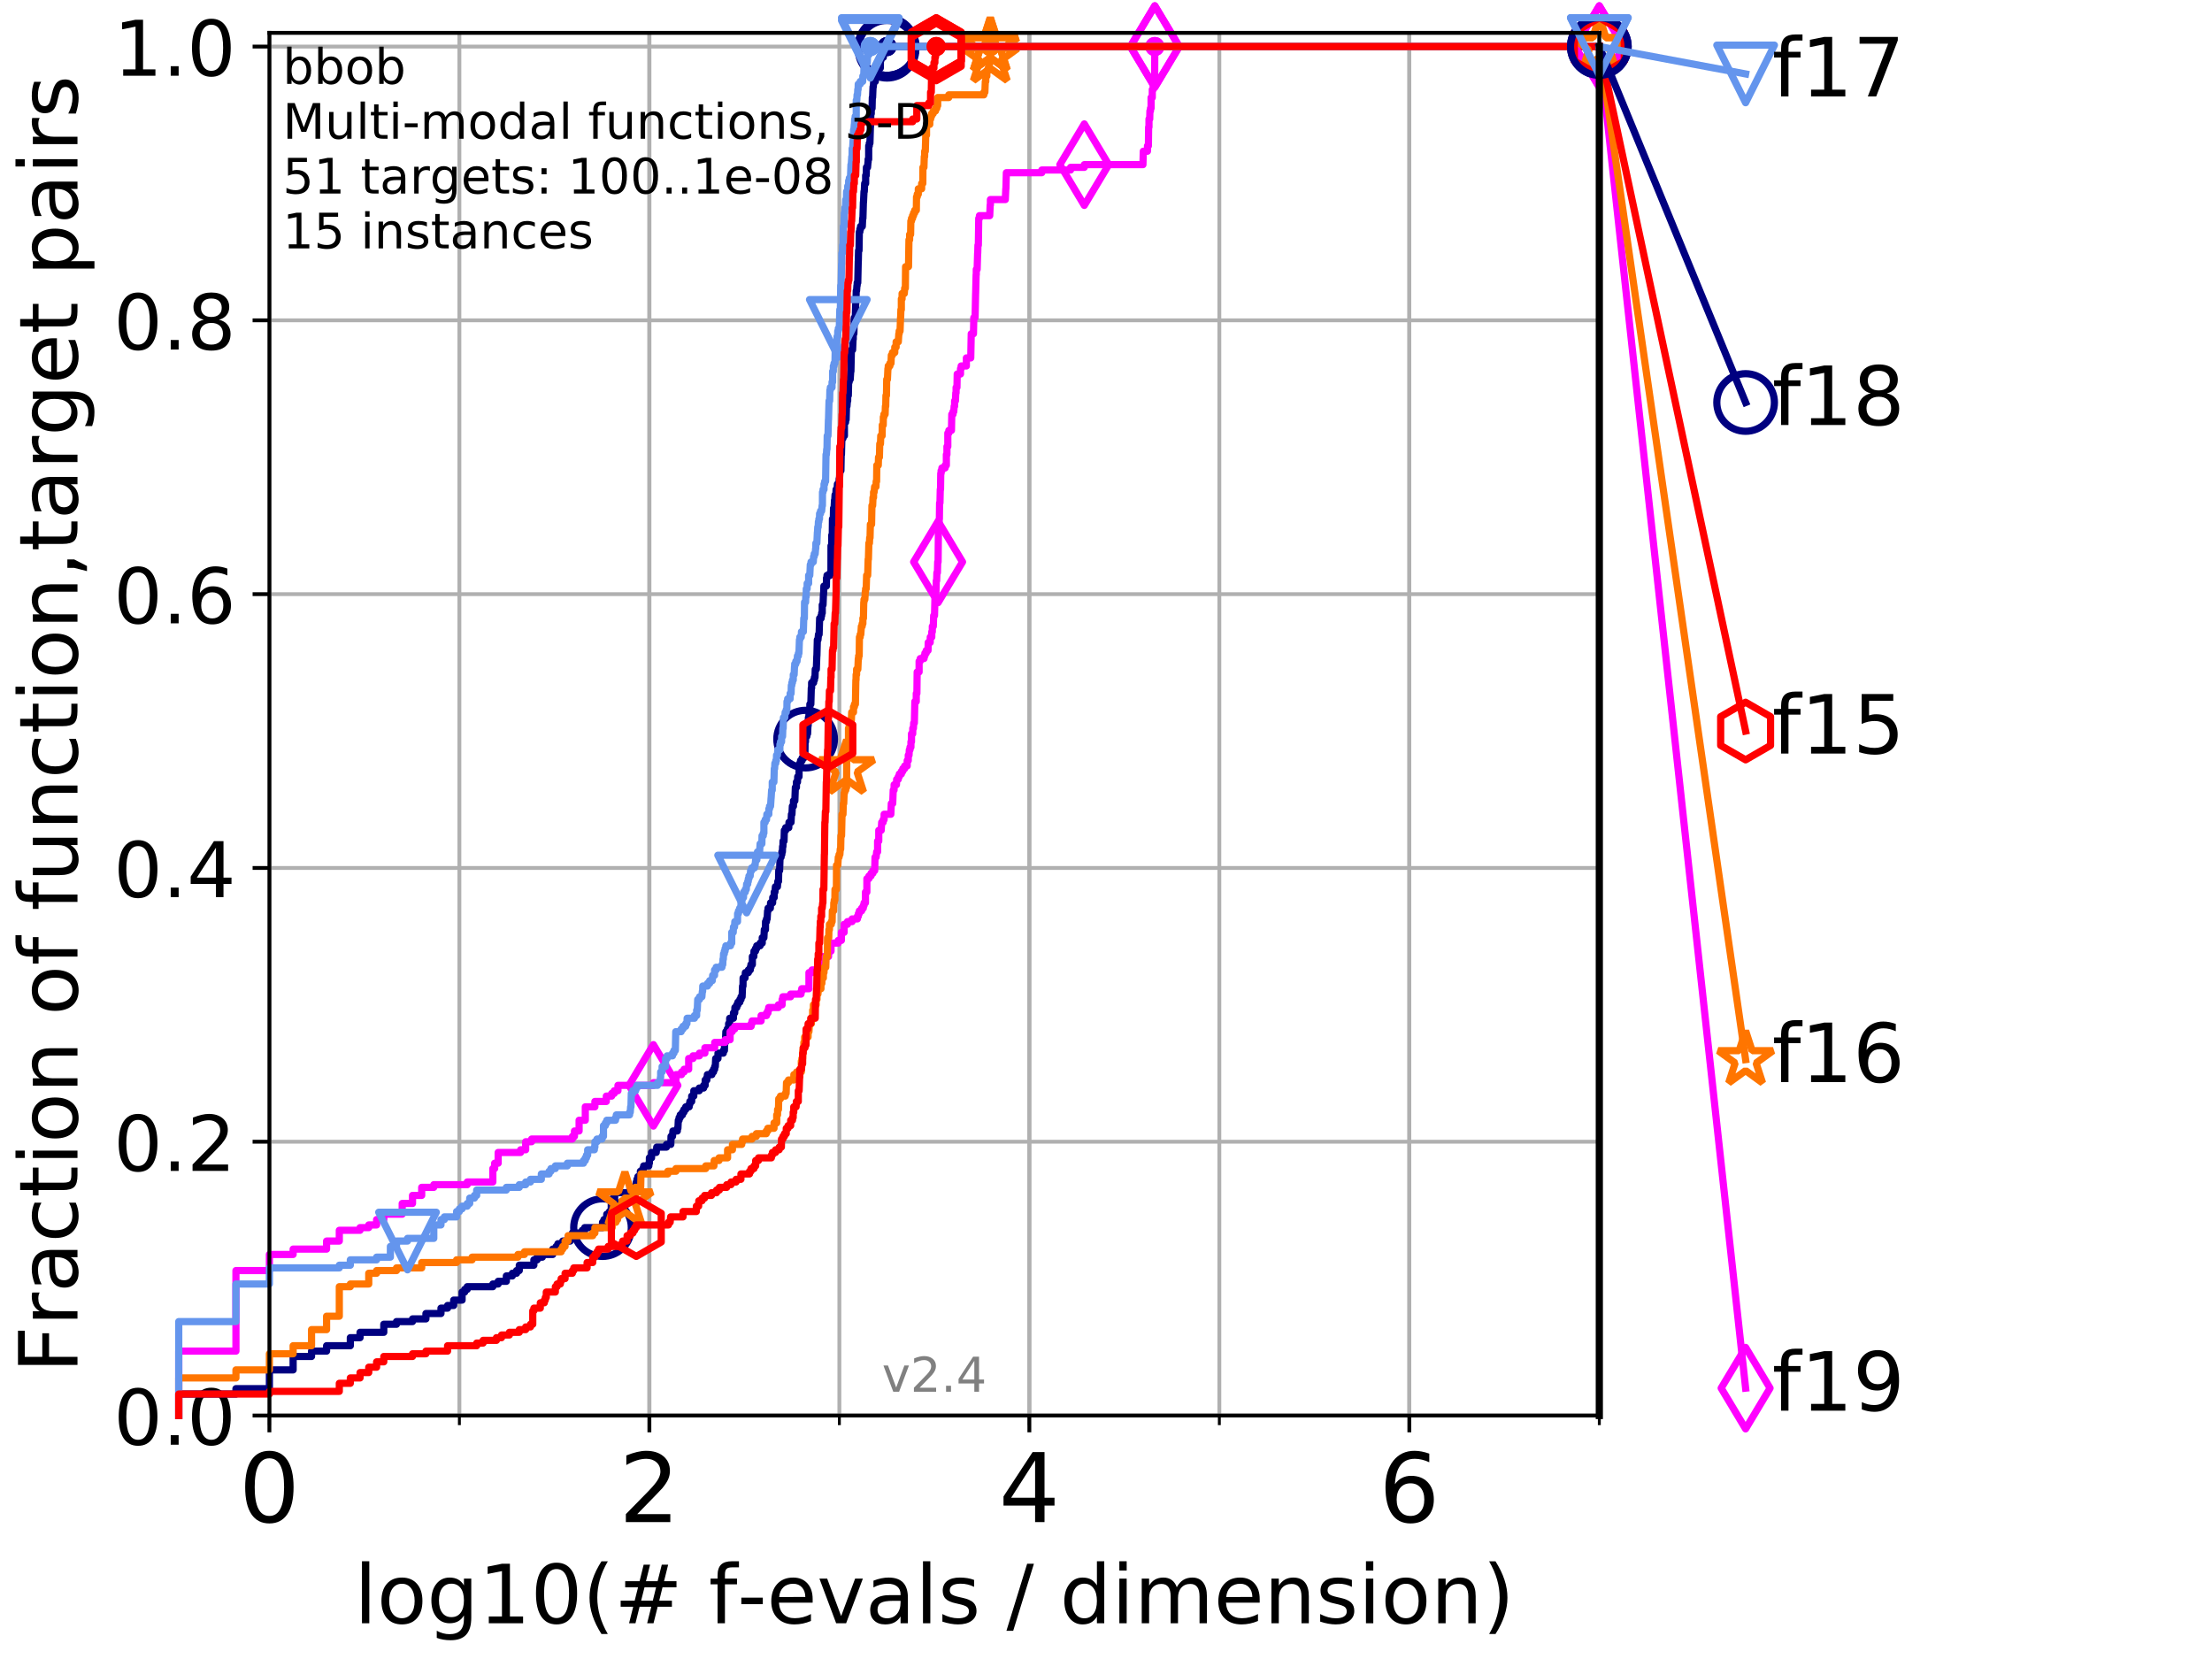 <?xml version="1.0" encoding="utf-8" standalone="no"?>
<!DOCTYPE svg PUBLIC "-//W3C//DTD SVG 1.1//EN"
  "http://www.w3.org/Graphics/SVG/1.1/DTD/svg11.dtd">
<!-- Created with matplotlib (http://matplotlib.org/) -->
<svg height="345.6pt" version="1.1" viewBox="0 0 460.8 345.6" width="460.8pt" xmlns="http://www.w3.org/2000/svg" xmlns:xlink="http://www.w3.org/1999/xlink">
 <defs>
  <style type="text/css">
*{stroke-linecap:butt;stroke-linejoin:round;}
  </style>
 </defs>
 <g id="figure_1">
  <g id="patch_1">
   <path d="M 0 345.6 
L 460.8 345.6 
L 460.8 0 
L 0 0 
z
" style="fill:#ffffff;"/>
  </g>
  <g id="axes_1">
   <g id="patch_2">
    <path d="M 56.12 294.88 
L 333.168 294.88 
L 333.168 6.845 
L 56.12 6.845 
z
" style="fill:#ffffff;"/>
   </g>
   <g id="matplotlib.axis_1">
    <g id="xtick_1">
     <g id="line2d_1">
      <path clip-path="url(#p84cd606b2a)" d="M 56.12 294.88 
L 56.12 6.845 
" style="fill:none;stroke:#b0b0b0;stroke-linecap:square;stroke-width:0.8;"/>
     </g>
     <g id="line2d_2">
      <defs>
       <path d="M 0 0 
L 0 3.5 
" id="m86a3d8b3df" style="stroke:#000000;stroke-width:0.8;"/>
      </defs>
      <g>
       <use style="stroke:#000000;stroke-width:0.8;" x="56.12" xlink:href="#m86a3d8b3df" y="294.88"/>
      </g>
     </g>
     <g id="text_1">
      <!-- 0 -->
      <defs>
       <path d="M 31.781 66.406 
Q 24.172 66.406 20.328 58.906 
Q 16.5 51.422 16.5 36.375 
Q 16.5 21.391 20.328 13.891 
Q 24.172 6.391 31.781 6.391 
Q 39.453 6.391 43.281 13.891 
Q 47.125 21.391 47.125 36.375 
Q 47.125 51.422 43.281 58.906 
Q 39.453 66.406 31.781 66.406 
z
M 31.781 74.219 
Q 44.047 74.219 50.516 64.516 
Q 56.984 54.828 56.984 36.375 
Q 56.984 17.969 50.516 8.266 
Q 44.047 -1.422 31.781 -1.422 
Q 19.531 -1.422 13.062 8.266 
Q 6.594 17.969 6.594 36.375 
Q 6.594 54.828 13.062 64.516 
Q 19.531 74.219 31.781 74.219 
z
" id="DejaVuSans-30"/>
      </defs>
      <g transform="translate(49.758 317.077)scale(0.2 -0.2)">
       <use xlink:href="#DejaVuSans-30"/>
      </g>
     </g>
    </g>
    <g id="xtick_2">
     <g id="line2d_3">
      <path clip-path="url(#p84cd606b2a)" d="M 135.277 294.88 
L 135.277 6.845 
" style="fill:none;stroke:#b0b0b0;stroke-linecap:square;stroke-width:0.8;"/>
     </g>
     <g id="line2d_4">
      <g>
       <use style="stroke:#000000;stroke-width:0.8;" x="135.277" xlink:href="#m86a3d8b3df" y="294.88"/>
      </g>
     </g>
     <g id="text_2">
      <!-- 2 -->
      <defs>
       <path d="M 19.188 8.297 
L 53.609 8.297 
L 53.609 0 
L 7.328 0 
L 7.328 8.297 
Q 12.938 14.109 22.625 23.891 
Q 32.328 33.688 34.812 36.531 
Q 39.547 41.844 41.422 45.531 
Q 43.312 49.219 43.312 52.781 
Q 43.312 58.594 39.234 62.25 
Q 35.156 65.922 28.609 65.922 
Q 23.969 65.922 18.812 64.312 
Q 13.672 62.703 7.812 59.422 
L 7.812 69.391 
Q 13.766 71.781 18.938 73 
Q 24.125 74.219 28.422 74.219 
Q 39.75 74.219 46.484 68.547 
Q 53.219 62.891 53.219 53.422 
Q 53.219 48.922 51.531 44.891 
Q 49.859 40.875 45.406 35.406 
Q 44.188 33.984 37.641 27.219 
Q 31.109 20.453 19.188 8.297 
z
" id="DejaVuSans-32"/>
      </defs>
      <g transform="translate(128.914 317.077)scale(0.2 -0.2)">
       <use xlink:href="#DejaVuSans-32"/>
      </g>
     </g>
    </g>
    <g id="xtick_3">
     <g id="line2d_5">
      <path clip-path="url(#p84cd606b2a)" d="M 214.433 294.88 
L 214.433 6.845 
" style="fill:none;stroke:#b0b0b0;stroke-linecap:square;stroke-width:0.8;"/>
     </g>
     <g id="line2d_6">
      <g>
       <use style="stroke:#000000;stroke-width:0.8;" x="214.433" xlink:href="#m86a3d8b3df" y="294.88"/>
      </g>
     </g>
     <g id="text_3">
      <!-- 4 -->
      <defs>
       <path d="M 37.797 64.312 
L 12.891 25.391 
L 37.797 25.391 
z
M 35.203 72.906 
L 47.609 72.906 
L 47.609 25.391 
L 58.016 25.391 
L 58.016 17.188 
L 47.609 17.188 
L 47.609 0 
L 37.797 0 
L 37.797 17.188 
L 4.891 17.188 
L 4.891 26.703 
z
" id="DejaVuSans-34"/>
      </defs>
      <g transform="translate(208.071 317.077)scale(0.2 -0.2)">
       <use xlink:href="#DejaVuSans-34"/>
      </g>
     </g>
    </g>
    <g id="xtick_4">
     <g id="line2d_7">
      <path clip-path="url(#p84cd606b2a)" d="M 293.59 294.88 
L 293.59 6.845 
" style="fill:none;stroke:#b0b0b0;stroke-linecap:square;stroke-width:0.8;"/>
     </g>
     <g id="line2d_8">
      <g>
       <use style="stroke:#000000;stroke-width:0.8;" x="293.59" xlink:href="#m86a3d8b3df" y="294.88"/>
      </g>
     </g>
     <g id="text_4">
      <!-- 6 -->
      <defs>
       <path d="M 33.016 40.375 
Q 26.375 40.375 22.484 35.828 
Q 18.609 31.297 18.609 23.391 
Q 18.609 15.531 22.484 10.953 
Q 26.375 6.391 33.016 6.391 
Q 39.656 6.391 43.531 10.953 
Q 47.406 15.531 47.406 23.391 
Q 47.406 31.297 43.531 35.828 
Q 39.656 40.375 33.016 40.375 
z
M 52.594 71.297 
L 52.594 62.312 
Q 48.875 64.062 45.094 64.984 
Q 41.312 65.922 37.594 65.922 
Q 27.828 65.922 22.672 59.328 
Q 17.531 52.734 16.797 39.406 
Q 19.672 43.656 24.016 45.922 
Q 28.375 48.188 33.594 48.188 
Q 44.578 48.188 50.953 41.516 
Q 57.328 34.859 57.328 23.391 
Q 57.328 12.156 50.688 5.359 
Q 44.047 -1.422 33.016 -1.422 
Q 20.359 -1.422 13.672 8.266 
Q 6.984 17.969 6.984 36.375 
Q 6.984 53.656 15.188 63.938 
Q 23.391 74.219 37.203 74.219 
Q 40.922 74.219 44.703 73.484 
Q 48.484 72.75 52.594 71.297 
z
" id="DejaVuSans-36"/>
      </defs>
      <g transform="translate(287.227 317.077)scale(0.2 -0.2)">
       <use xlink:href="#DejaVuSans-36"/>
      </g>
     </g>
    </g>
    <g id="xtick_5">
     <g id="line2d_9">
      <path clip-path="url(#p84cd606b2a)" d="M 56.12 294.88 
L 56.12 6.845 
" style="fill:none;stroke:#b0b0b0;stroke-linecap:square;stroke-width:0.8;"/>
     </g>
     <g id="line2d_10">
      <defs>
       <path d="M 0 0 
L 0 2 
" id="m9f4a466ba7" style="stroke:#000000;stroke-width:0.6;"/>
      </defs>
      <g>
       <use style="stroke:#000000;stroke-width:0.6;" x="56.12" xlink:href="#m9f4a466ba7" y="294.88"/>
      </g>
     </g>
    </g>
    <g id="xtick_6">
     <g id="line2d_11">
      <path clip-path="url(#p84cd606b2a)" d="M 95.698 294.88 
L 95.698 6.845 
" style="fill:none;stroke:#b0b0b0;stroke-linecap:square;stroke-width:0.8;"/>
     </g>
     <g id="line2d_12">
      <g>
       <use style="stroke:#000000;stroke-width:0.6;" x="95.698" xlink:href="#m9f4a466ba7" y="294.88"/>
      </g>
     </g>
    </g>
    <g id="xtick_7">
     <g id="line2d_13">
      <path clip-path="url(#p84cd606b2a)" d="M 135.277 294.88 
L 135.277 6.845 
" style="fill:none;stroke:#b0b0b0;stroke-linecap:square;stroke-width:0.8;"/>
     </g>
     <g id="line2d_14">
      <g>
       <use style="stroke:#000000;stroke-width:0.6;" x="135.277" xlink:href="#m9f4a466ba7" y="294.88"/>
      </g>
     </g>
    </g>
    <g id="xtick_8">
     <g id="line2d_15">
      <path clip-path="url(#p84cd606b2a)" d="M 174.855 294.88 
L 174.855 6.845 
" style="fill:none;stroke:#b0b0b0;stroke-linecap:square;stroke-width:0.8;"/>
     </g>
     <g id="line2d_16">
      <g>
       <use style="stroke:#000000;stroke-width:0.6;" x="174.855" xlink:href="#m9f4a466ba7" y="294.88"/>
      </g>
     </g>
    </g>
    <g id="xtick_9">
     <g id="line2d_17">
      <path clip-path="url(#p84cd606b2a)" d="M 214.433 294.88 
L 214.433 6.845 
" style="fill:none;stroke:#b0b0b0;stroke-linecap:square;stroke-width:0.8;"/>
     </g>
     <g id="line2d_18">
      <g>
       <use style="stroke:#000000;stroke-width:0.6;" x="214.433" xlink:href="#m9f4a466ba7" y="294.88"/>
      </g>
     </g>
    </g>
    <g id="xtick_10">
     <g id="line2d_19">
      <path clip-path="url(#p84cd606b2a)" d="M 254.011 294.88 
L 254.011 6.845 
" style="fill:none;stroke:#b0b0b0;stroke-linecap:square;stroke-width:0.8;"/>
     </g>
     <g id="line2d_20">
      <g>
       <use style="stroke:#000000;stroke-width:0.6;" x="254.011" xlink:href="#m9f4a466ba7" y="294.88"/>
      </g>
     </g>
    </g>
    <g id="xtick_11">
     <g id="line2d_21">
      <path clip-path="url(#p84cd606b2a)" d="M 293.59 294.88 
L 293.59 6.845 
" style="fill:none;stroke:#b0b0b0;stroke-linecap:square;stroke-width:0.8;"/>
     </g>
     <g id="line2d_22">
      <g>
       <use style="stroke:#000000;stroke-width:0.6;" x="293.59" xlink:href="#m9f4a466ba7" y="294.88"/>
      </g>
     </g>
    </g>
    <g id="xtick_12">
     <g id="line2d_23">
      <path clip-path="url(#p84cd606b2a)" d="M 333.168 294.88 
L 333.168 6.845 
" style="fill:none;stroke:#b0b0b0;stroke-linecap:square;stroke-width:0.8;"/>
     </g>
     <g id="line2d_24">
      <g>
       <use style="stroke:#000000;stroke-width:0.6;" x="333.168" xlink:href="#m9f4a466ba7" y="294.88"/>
      </g>
     </g>
    </g>
    <g id="text_5">
     <!-- log10(# f-evals / dimension) -->
     <defs>
      <path d="M 9.422 75.984 
L 18.406 75.984 
L 18.406 0 
L 9.422 0 
z
" id="DejaVuSans-6c"/>
      <path d="M 30.609 48.391 
Q 23.391 48.391 19.188 42.75 
Q 14.984 37.109 14.984 27.297 
Q 14.984 17.484 19.156 11.844 
Q 23.344 6.203 30.609 6.203 
Q 37.797 6.203 41.984 11.859 
Q 46.188 17.531 46.188 27.297 
Q 46.188 37.016 41.984 42.703 
Q 37.797 48.391 30.609 48.391 
z
M 30.609 56 
Q 42.328 56 49.016 48.375 
Q 55.719 40.766 55.719 27.297 
Q 55.719 13.875 49.016 6.219 
Q 42.328 -1.422 30.609 -1.422 
Q 18.844 -1.422 12.172 6.219 
Q 5.516 13.875 5.516 27.297 
Q 5.516 40.766 12.172 48.375 
Q 18.844 56 30.609 56 
z
" id="DejaVuSans-6f"/>
      <path d="M 45.406 27.984 
Q 45.406 37.75 41.375 43.109 
Q 37.359 48.484 30.078 48.484 
Q 22.859 48.484 18.828 43.109 
Q 14.797 37.75 14.797 27.984 
Q 14.797 18.266 18.828 12.891 
Q 22.859 7.516 30.078 7.516 
Q 37.359 7.516 41.375 12.891 
Q 45.406 18.266 45.406 27.984 
z
M 54.391 6.781 
Q 54.391 -7.172 48.188 -13.984 
Q 42 -20.797 29.203 -20.797 
Q 24.469 -20.797 20.266 -20.094 
Q 16.062 -19.391 12.109 -17.922 
L 12.109 -9.188 
Q 16.062 -11.328 19.922 -12.344 
Q 23.781 -13.375 27.781 -13.375 
Q 36.625 -13.375 41.016 -8.766 
Q 45.406 -4.156 45.406 5.172 
L 45.406 9.625 
Q 42.625 4.781 38.281 2.391 
Q 33.938 0 27.875 0 
Q 17.828 0 11.672 7.656 
Q 5.516 15.328 5.516 27.984 
Q 5.516 40.672 11.672 48.328 
Q 17.828 56 27.875 56 
Q 33.938 56 38.281 53.609 
Q 42.625 51.219 45.406 46.391 
L 45.406 54.688 
L 54.391 54.688 
z
" id="DejaVuSans-67"/>
      <path d="M 12.406 8.297 
L 28.516 8.297 
L 28.516 63.922 
L 10.984 60.406 
L 10.984 69.391 
L 28.422 72.906 
L 38.281 72.906 
L 38.281 8.297 
L 54.391 8.297 
L 54.391 0 
L 12.406 0 
z
" id="DejaVuSans-31"/>
      <path d="M 31 75.875 
Q 24.469 64.656 21.281 53.656 
Q 18.109 42.672 18.109 31.391 
Q 18.109 20.125 21.312 9.062 
Q 24.516 -2 31 -13.188 
L 23.188 -13.188 
Q 15.875 -1.703 12.234 9.375 
Q 8.594 20.453 8.594 31.391 
Q 8.594 42.281 12.203 53.312 
Q 15.828 64.359 23.188 75.875 
z
" id="DejaVuSans-28"/>
      <path d="M 51.125 44 
L 36.922 44 
L 32.812 27.688 
L 47.125 27.688 
z
M 43.797 71.781 
L 38.719 51.516 
L 52.984 51.516 
L 58.109 71.781 
L 65.922 71.781 
L 60.891 51.516 
L 76.125 51.516 
L 76.125 44 
L 58.984 44 
L 54.984 27.688 
L 70.516 27.688 
L 70.516 20.219 
L 53.078 20.219 
L 48 0 
L 40.188 0 
L 45.219 20.219 
L 30.906 20.219 
L 25.875 0 
L 18.016 0 
L 23.094 20.219 
L 7.719 20.219 
L 7.719 27.688 
L 24.906 27.688 
L 29 44 
L 13.281 44 
L 13.281 51.516 
L 30.906 51.516 
L 35.891 71.781 
z
" id="DejaVuSans-23"/>
      <path id="DejaVuSans-20"/>
      <path d="M 37.109 75.984 
L 37.109 68.5 
L 28.516 68.5 
Q 23.688 68.5 21.797 66.547 
Q 19.922 64.594 19.922 59.516 
L 19.922 54.688 
L 34.719 54.688 
L 34.719 47.703 
L 19.922 47.703 
L 19.922 0 
L 10.891 0 
L 10.891 47.703 
L 2.297 47.703 
L 2.297 54.688 
L 10.891 54.688 
L 10.891 58.5 
Q 10.891 67.625 15.141 71.797 
Q 19.391 75.984 28.609 75.984 
z
" id="DejaVuSans-66"/>
      <path d="M 4.891 31.391 
L 31.203 31.391 
L 31.203 23.391 
L 4.891 23.391 
z
" id="DejaVuSans-2d"/>
      <path d="M 56.203 29.594 
L 56.203 25.203 
L 14.891 25.203 
Q 15.484 15.922 20.484 11.062 
Q 25.484 6.203 34.422 6.203 
Q 39.594 6.203 44.453 7.469 
Q 49.312 8.734 54.109 11.281 
L 54.109 2.781 
Q 49.266 0.734 44.188 -0.344 
Q 39.109 -1.422 33.891 -1.422 
Q 20.797 -1.422 13.156 6.188 
Q 5.516 13.812 5.516 26.812 
Q 5.516 40.234 12.766 48.109 
Q 20.016 56 32.328 56 
Q 43.359 56 49.781 48.891 
Q 56.203 41.797 56.203 29.594 
z
M 47.219 32.234 
Q 47.125 39.594 43.094 43.984 
Q 39.062 48.391 32.422 48.391 
Q 24.906 48.391 20.391 44.141 
Q 15.875 39.891 15.188 32.172 
z
" id="DejaVuSans-65"/>
      <path d="M 2.984 54.688 
L 12.5 54.688 
L 29.594 8.797 
L 46.688 54.688 
L 56.203 54.688 
L 35.688 0 
L 23.484 0 
z
" id="DejaVuSans-76"/>
      <path d="M 34.281 27.484 
Q 23.391 27.484 19.188 25 
Q 14.984 22.516 14.984 16.5 
Q 14.984 11.719 18.141 8.906 
Q 21.297 6.109 26.703 6.109 
Q 34.188 6.109 38.703 11.406 
Q 43.219 16.703 43.219 25.484 
L 43.219 27.484 
z
M 52.203 31.203 
L 52.203 0 
L 43.219 0 
L 43.219 8.297 
Q 40.141 3.328 35.547 0.953 
Q 30.953 -1.422 24.312 -1.422 
Q 15.922 -1.422 10.953 3.297 
Q 6 8.016 6 15.922 
Q 6 25.141 12.172 29.828 
Q 18.359 34.516 30.609 34.516 
L 43.219 34.516 
L 43.219 35.406 
Q 43.219 41.609 39.141 45 
Q 35.062 48.391 27.688 48.391 
Q 23 48.391 18.547 47.266 
Q 14.109 46.141 10.016 43.891 
L 10.016 52.203 
Q 14.938 54.109 19.578 55.047 
Q 24.219 56 28.609 56 
Q 40.484 56 46.344 49.844 
Q 52.203 43.703 52.203 31.203 
z
" id="DejaVuSans-61"/>
      <path d="M 44.281 53.078 
L 44.281 44.578 
Q 40.484 46.531 36.375 47.5 
Q 32.281 48.484 27.875 48.484 
Q 21.188 48.484 17.844 46.438 
Q 14.5 44.391 14.5 40.281 
Q 14.5 37.156 16.891 35.375 
Q 19.281 33.594 26.516 31.984 
L 29.594 31.297 
Q 39.156 29.25 43.188 25.516 
Q 47.219 21.781 47.219 15.094 
Q 47.219 7.469 41.188 3.016 
Q 35.156 -1.422 24.609 -1.422 
Q 20.219 -1.422 15.453 -0.562 
Q 10.688 0.297 5.422 2 
L 5.422 11.281 
Q 10.406 8.688 15.234 7.391 
Q 20.062 6.109 24.812 6.109 
Q 31.156 6.109 34.562 8.281 
Q 37.984 10.453 37.984 14.406 
Q 37.984 18.062 35.516 20.016 
Q 33.062 21.969 24.703 23.781 
L 21.578 24.516 
Q 13.234 26.266 9.516 29.906 
Q 5.812 33.547 5.812 39.891 
Q 5.812 47.609 11.281 51.797 
Q 16.75 56 26.812 56 
Q 31.781 56 36.172 55.266 
Q 40.578 54.547 44.281 53.078 
z
" id="DejaVuSans-73"/>
      <path d="M 25.391 72.906 
L 33.688 72.906 
L 8.297 -9.281 
L 0 -9.281 
z
" id="DejaVuSans-2f"/>
      <path d="M 45.406 46.391 
L 45.406 75.984 
L 54.391 75.984 
L 54.391 0 
L 45.406 0 
L 45.406 8.203 
Q 42.578 3.328 38.25 0.953 
Q 33.938 -1.422 27.875 -1.422 
Q 17.969 -1.422 11.734 6.484 
Q 5.516 14.406 5.516 27.297 
Q 5.516 40.188 11.734 48.094 
Q 17.969 56 27.875 56 
Q 33.938 56 38.25 53.625 
Q 42.578 51.266 45.406 46.391 
z
M 14.797 27.297 
Q 14.797 17.391 18.875 11.75 
Q 22.953 6.109 30.078 6.109 
Q 37.203 6.109 41.297 11.75 
Q 45.406 17.391 45.406 27.297 
Q 45.406 37.203 41.297 42.844 
Q 37.203 48.484 30.078 48.484 
Q 22.953 48.484 18.875 42.844 
Q 14.797 37.203 14.797 27.297 
z
" id="DejaVuSans-64"/>
      <path d="M 9.422 54.688 
L 18.406 54.688 
L 18.406 0 
L 9.422 0 
z
M 9.422 75.984 
L 18.406 75.984 
L 18.406 64.594 
L 9.422 64.594 
z
" id="DejaVuSans-69"/>
      <path d="M 52 44.188 
Q 55.375 50.25 60.062 53.125 
Q 64.75 56 71.094 56 
Q 79.641 56 84.281 50.016 
Q 88.922 44.047 88.922 33.016 
L 88.922 0 
L 79.891 0 
L 79.891 32.719 
Q 79.891 40.578 77.094 44.375 
Q 74.312 48.188 68.609 48.188 
Q 61.625 48.188 57.562 43.547 
Q 53.516 38.922 53.516 30.906 
L 53.516 0 
L 44.484 0 
L 44.484 32.719 
Q 44.484 40.625 41.703 44.406 
Q 38.922 48.188 33.109 48.188 
Q 26.219 48.188 22.156 43.531 
Q 18.109 38.875 18.109 30.906 
L 18.109 0 
L 9.078 0 
L 9.078 54.688 
L 18.109 54.688 
L 18.109 46.188 
Q 21.188 51.219 25.484 53.609 
Q 29.781 56 35.688 56 
Q 41.656 56 45.828 52.969 
Q 50 49.953 52 44.188 
z
" id="DejaVuSans-6d"/>
      <path d="M 54.891 33.016 
L 54.891 0 
L 45.906 0 
L 45.906 32.719 
Q 45.906 40.484 42.875 44.328 
Q 39.844 48.188 33.797 48.188 
Q 26.516 48.188 22.312 43.547 
Q 18.109 38.922 18.109 30.906 
L 18.109 0 
L 9.078 0 
L 9.078 54.688 
L 18.109 54.688 
L 18.109 46.188 
Q 21.344 51.125 25.703 53.562 
Q 30.078 56 35.797 56 
Q 45.219 56 50.047 50.172 
Q 54.891 44.344 54.891 33.016 
z
" id="DejaVuSans-6e"/>
      <path d="M 8.016 75.875 
L 15.828 75.875 
Q 23.141 64.359 26.781 53.312 
Q 30.422 42.281 30.422 31.391 
Q 30.422 20.453 26.781 9.375 
Q 23.141 -1.703 15.828 -13.188 
L 8.016 -13.188 
Q 14.5 -2 17.703 9.062 
Q 20.906 20.125 20.906 31.391 
Q 20.906 42.672 17.703 53.656 
Q 14.5 64.656 8.016 75.875 
z
" id="DejaVuSans-29"/>
     </defs>
     <g transform="translate(73.803 338.154)scale(0.17 -0.17)">
      <use xlink:href="#DejaVuSans-6c"/>
      <use x="27.783" xlink:href="#DejaVuSans-6f"/>
      <use x="88.965" xlink:href="#DejaVuSans-67"/>
      <use x="152.441" xlink:href="#DejaVuSans-31"/>
      <use x="216.064" xlink:href="#DejaVuSans-30"/>
      <use x="279.688" xlink:href="#DejaVuSans-28"/>
      <use x="318.701" xlink:href="#DejaVuSans-23"/>
      <use x="402.49" xlink:href="#DejaVuSans-20"/>
      <use x="434.277" xlink:href="#DejaVuSans-66"/>
      <use x="469.404" xlink:href="#DejaVuSans-2d"/>
      <use x="505.488" xlink:href="#DejaVuSans-65"/>
      <use x="567.012" xlink:href="#DejaVuSans-76"/>
      <use x="626.191" xlink:href="#DejaVuSans-61"/>
      <use x="687.471" xlink:href="#DejaVuSans-6c"/>
      <use x="715.254" xlink:href="#DejaVuSans-73"/>
      <use x="767.354" xlink:href="#DejaVuSans-20"/>
      <use x="799.141" xlink:href="#DejaVuSans-2f"/>
      <use x="832.832" xlink:href="#DejaVuSans-20"/>
      <use x="864.619" xlink:href="#DejaVuSans-64"/>
      <use x="928.096" xlink:href="#DejaVuSans-69"/>
      <use x="955.879" xlink:href="#DejaVuSans-6d"/>
      <use x="1053.291" xlink:href="#DejaVuSans-65"/>
      <use x="1114.814" xlink:href="#DejaVuSans-6e"/>
      <use x="1178.193" xlink:href="#DejaVuSans-73"/>
      <use x="1230.293" xlink:href="#DejaVuSans-69"/>
      <use x="1258.076" xlink:href="#DejaVuSans-6f"/>
      <use x="1319.258" xlink:href="#DejaVuSans-6e"/>
      <use x="1382.637" xlink:href="#DejaVuSans-29"/>
     </g>
    </g>
   </g>
   <g id="matplotlib.axis_2">
    <g id="ytick_1">
     <g id="line2d_25">
      <path clip-path="url(#p84cd606b2a)" d="M 56.12 294.88 
L 333.168 294.88 
" style="fill:none;stroke:#b0b0b0;stroke-linecap:square;stroke-width:0.8;"/>
     </g>
     <g id="line2d_26">
      <defs>
       <path d="M 0 0 
L -3.5 0 
" id="mae477545a0" style="stroke:#000000;stroke-width:0.8;"/>
      </defs>
      <g>
       <use style="stroke:#000000;stroke-width:0.8;" x="56.12" xlink:href="#mae477545a0" y="294.88"/>
      </g>
     </g>
     <g id="text_6">
      <!-- 0.0 -->
      <defs>
       <path d="M 10.688 12.406 
L 21 12.406 
L 21 0 
L 10.688 0 
z
" id="DejaVuSans-2e"/>
      </defs>
      <g transform="translate(23.675 300.959)scale(0.16 -0.16)">
       <use xlink:href="#DejaVuSans-30"/>
       <use x="63.623" xlink:href="#DejaVuSans-2e"/>
       <use x="95.41" xlink:href="#DejaVuSans-30"/>
      </g>
     </g>
    </g>
    <g id="ytick_2">
     <g id="line2d_27">
      <path clip-path="url(#p84cd606b2a)" d="M 56.12 237.843 
L 333.168 237.843 
" style="fill:none;stroke:#b0b0b0;stroke-linecap:square;stroke-width:0.8;"/>
     </g>
     <g id="line2d_28">
      <g>
       <use style="stroke:#000000;stroke-width:0.8;" x="56.12" xlink:href="#mae477545a0" y="237.843"/>
      </g>
     </g>
     <g id="text_7">
      <!-- 0.2 -->
      <g transform="translate(23.675 243.922)scale(0.16 -0.16)">
       <use xlink:href="#DejaVuSans-30"/>
       <use x="63.623" xlink:href="#DejaVuSans-2e"/>
       <use x="95.41" xlink:href="#DejaVuSans-32"/>
      </g>
     </g>
    </g>
    <g id="ytick_3">
     <g id="line2d_29">
      <path clip-path="url(#p84cd606b2a)" d="M 56.12 180.807 
L 333.168 180.807 
" style="fill:none;stroke:#b0b0b0;stroke-linecap:square;stroke-width:0.8;"/>
     </g>
     <g id="line2d_30">
      <g>
       <use style="stroke:#000000;stroke-width:0.8;" x="56.12" xlink:href="#mae477545a0" y="180.807"/>
      </g>
     </g>
     <g id="text_8">
      <!-- 0.4 -->
      <g transform="translate(23.675 186.886)scale(0.16 -0.16)">
       <use xlink:href="#DejaVuSans-30"/>
       <use x="63.623" xlink:href="#DejaVuSans-2e"/>
       <use x="95.41" xlink:href="#DejaVuSans-34"/>
      </g>
     </g>
    </g>
    <g id="ytick_4">
     <g id="line2d_31">
      <path clip-path="url(#p84cd606b2a)" d="M 56.12 123.77 
L 333.168 123.77 
" style="fill:none;stroke:#b0b0b0;stroke-linecap:square;stroke-width:0.8;"/>
     </g>
     <g id="line2d_32">
      <g>
       <use style="stroke:#000000;stroke-width:0.8;" x="56.12" xlink:href="#mae477545a0" y="123.77"/>
      </g>
     </g>
     <g id="text_9">
      <!-- 0.6 -->
      <g transform="translate(23.675 129.849)scale(0.16 -0.16)">
       <use xlink:href="#DejaVuSans-30"/>
       <use x="63.623" xlink:href="#DejaVuSans-2e"/>
       <use x="95.41" xlink:href="#DejaVuSans-36"/>
      </g>
     </g>
    </g>
    <g id="ytick_5">
     <g id="line2d_33">
      <path clip-path="url(#p84cd606b2a)" d="M 56.12 66.734 
L 333.168 66.734 
" style="fill:none;stroke:#b0b0b0;stroke-linecap:square;stroke-width:0.8;"/>
     </g>
     <g id="line2d_34">
      <g>
       <use style="stroke:#000000;stroke-width:0.8;" x="56.12" xlink:href="#mae477545a0" y="66.734"/>
      </g>
     </g>
     <g id="text_10">
      <!-- 0.8 -->
      <defs>
       <path d="M 31.781 34.625 
Q 24.75 34.625 20.719 30.859 
Q 16.703 27.094 16.703 20.516 
Q 16.703 13.922 20.719 10.156 
Q 24.75 6.391 31.781 6.391 
Q 38.812 6.391 42.859 10.172 
Q 46.922 13.969 46.922 20.516 
Q 46.922 27.094 42.891 30.859 
Q 38.875 34.625 31.781 34.625 
z
M 21.922 38.812 
Q 15.578 40.375 12.031 44.719 
Q 8.5 49.078 8.5 55.328 
Q 8.5 64.062 14.719 69.141 
Q 20.953 74.219 31.781 74.219 
Q 42.672 74.219 48.875 69.141 
Q 55.078 64.062 55.078 55.328 
Q 55.078 49.078 51.531 44.719 
Q 48 40.375 41.703 38.812 
Q 48.828 37.156 52.797 32.312 
Q 56.781 27.484 56.781 20.516 
Q 56.781 9.906 50.312 4.234 
Q 43.844 -1.422 31.781 -1.422 
Q 19.734 -1.422 13.25 4.234 
Q 6.781 9.906 6.781 20.516 
Q 6.781 27.484 10.781 32.312 
Q 14.797 37.156 21.922 38.812 
z
M 18.312 54.391 
Q 18.312 48.734 21.844 45.562 
Q 25.391 42.391 31.781 42.391 
Q 38.141 42.391 41.719 45.562 
Q 45.312 48.734 45.312 54.391 
Q 45.312 60.062 41.719 63.234 
Q 38.141 66.406 31.781 66.406 
Q 25.391 66.406 21.844 63.234 
Q 18.312 60.062 18.312 54.391 
z
" id="DejaVuSans-38"/>
      </defs>
      <g transform="translate(23.675 72.812)scale(0.16 -0.16)">
       <use xlink:href="#DejaVuSans-30"/>
       <use x="63.623" xlink:href="#DejaVuSans-2e"/>
       <use x="95.41" xlink:href="#DejaVuSans-38"/>
      </g>
     </g>
    </g>
    <g id="ytick_6">
     <g id="line2d_35">
      <path clip-path="url(#p84cd606b2a)" d="M 56.12 9.697 
L 333.168 9.697 
" style="fill:none;stroke:#b0b0b0;stroke-linecap:square;stroke-width:0.8;"/>
     </g>
     <g id="line2d_36">
      <g>
       <use style="stroke:#000000;stroke-width:0.8;" x="56.12" xlink:href="#mae477545a0" y="9.697"/>
      </g>
     </g>
     <g id="text_11">
      <!-- 1.0 -->
      <g transform="translate(23.675 15.776)scale(0.16 -0.16)">
       <use xlink:href="#DejaVuSans-31"/>
       <use x="63.623" xlink:href="#DejaVuSans-2e"/>
       <use x="95.41" xlink:href="#DejaVuSans-30"/>
      </g>
     </g>
    </g>
    <g id="text_12">
     <!-- Fraction of function,target pairs -->
     <defs>
      <path d="M 9.812 72.906 
L 51.703 72.906 
L 51.703 64.594 
L 19.672 64.594 
L 19.672 43.109 
L 48.578 43.109 
L 48.578 34.812 
L 19.672 34.812 
L 19.672 0 
L 9.812 0 
z
" id="DejaVuSans-46"/>
      <path d="M 41.109 46.297 
Q 39.594 47.172 37.812 47.578 
Q 36.031 48 33.891 48 
Q 26.266 48 22.188 43.047 
Q 18.109 38.094 18.109 28.812 
L 18.109 0 
L 9.078 0 
L 9.078 54.688 
L 18.109 54.688 
L 18.109 46.188 
Q 20.953 51.172 25.484 53.578 
Q 30.031 56 36.531 56 
Q 37.453 56 38.578 55.875 
Q 39.703 55.766 41.062 55.516 
z
" id="DejaVuSans-72"/>
      <path d="M 48.781 52.594 
L 48.781 44.188 
Q 44.969 46.297 41.141 47.344 
Q 37.312 48.391 33.406 48.391 
Q 24.656 48.391 19.812 42.844 
Q 14.984 37.312 14.984 27.297 
Q 14.984 17.281 19.812 11.734 
Q 24.656 6.203 33.406 6.203 
Q 37.312 6.203 41.141 7.25 
Q 44.969 8.297 48.781 10.406 
L 48.781 2.094 
Q 45.016 0.344 40.984 -0.531 
Q 36.969 -1.422 32.422 -1.422 
Q 20.062 -1.422 12.781 6.344 
Q 5.516 14.109 5.516 27.297 
Q 5.516 40.672 12.859 48.328 
Q 20.219 56 33.016 56 
Q 37.156 56 41.109 55.141 
Q 45.062 54.297 48.781 52.594 
z
" id="DejaVuSans-63"/>
      <path d="M 18.312 70.219 
L 18.312 54.688 
L 36.812 54.688 
L 36.812 47.703 
L 18.312 47.703 
L 18.312 18.016 
Q 18.312 11.328 20.141 9.422 
Q 21.969 7.516 27.594 7.516 
L 36.812 7.516 
L 36.812 0 
L 27.594 0 
Q 17.188 0 13.234 3.875 
Q 9.281 7.766 9.281 18.016 
L 9.281 47.703 
L 2.688 47.703 
L 2.688 54.688 
L 9.281 54.688 
L 9.281 70.219 
z
" id="DejaVuSans-74"/>
      <path d="M 8.5 21.578 
L 8.5 54.688 
L 17.484 54.688 
L 17.484 21.922 
Q 17.484 14.156 20.5 10.266 
Q 23.531 6.391 29.594 6.391 
Q 36.859 6.391 41.078 11.031 
Q 45.312 15.672 45.312 23.688 
L 45.312 54.688 
L 54.297 54.688 
L 54.297 0 
L 45.312 0 
L 45.312 8.406 
Q 42.047 3.422 37.719 1 
Q 33.406 -1.422 27.688 -1.422 
Q 18.266 -1.422 13.375 4.438 
Q 8.5 10.297 8.5 21.578 
z
M 31.109 56 
z
" id="DejaVuSans-75"/>
      <path d="M 11.719 12.406 
L 22.016 12.406 
L 22.016 4 
L 14.016 -11.625 
L 7.719 -11.625 
L 11.719 4 
z
" id="DejaVuSans-2c"/>
      <path d="M 18.109 8.203 
L 18.109 -20.797 
L 9.078 -20.797 
L 9.078 54.688 
L 18.109 54.688 
L 18.109 46.391 
Q 20.953 51.266 25.266 53.625 
Q 29.594 56 35.594 56 
Q 45.562 56 51.781 48.094 
Q 58.016 40.188 58.016 27.297 
Q 58.016 14.406 51.781 6.484 
Q 45.562 -1.422 35.594 -1.422 
Q 29.594 -1.422 25.266 0.953 
Q 20.953 3.328 18.109 8.203 
z
M 48.688 27.297 
Q 48.688 37.203 44.609 42.844 
Q 40.531 48.484 33.406 48.484 
Q 26.266 48.484 22.188 42.844 
Q 18.109 37.203 18.109 27.297 
Q 18.109 17.391 22.188 11.75 
Q 26.266 6.109 33.406 6.109 
Q 40.531 6.109 44.609 11.75 
Q 48.688 17.391 48.688 27.297 
z
" id="DejaVuSans-70"/>
     </defs>
     <g transform="translate(16.14 286.002)rotate(-90)scale(0.17 -0.17)">
      <use xlink:href="#DejaVuSans-46"/>
      <use x="57.41" xlink:href="#DejaVuSans-72"/>
      <use x="98.523" xlink:href="#DejaVuSans-61"/>
      <use x="159.803" xlink:href="#DejaVuSans-63"/>
      <use x="214.783" xlink:href="#DejaVuSans-74"/>
      <use x="253.992" xlink:href="#DejaVuSans-69"/>
      <use x="281.775" xlink:href="#DejaVuSans-6f"/>
      <use x="342.957" xlink:href="#DejaVuSans-6e"/>
      <use x="406.336" xlink:href="#DejaVuSans-20"/>
      <use x="438.123" xlink:href="#DejaVuSans-6f"/>
      <use x="499.305" xlink:href="#DejaVuSans-66"/>
      <use x="534.51" xlink:href="#DejaVuSans-20"/>
      <use x="566.297" xlink:href="#DejaVuSans-66"/>
      <use x="601.502" xlink:href="#DejaVuSans-75"/>
      <use x="664.881" xlink:href="#DejaVuSans-6e"/>
      <use x="728.26" xlink:href="#DejaVuSans-63"/>
      <use x="783.24" xlink:href="#DejaVuSans-74"/>
      <use x="822.449" xlink:href="#DejaVuSans-69"/>
      <use x="850.232" xlink:href="#DejaVuSans-6f"/>
      <use x="911.414" xlink:href="#DejaVuSans-6e"/>
      <use x="974.793" xlink:href="#DejaVuSans-2c"/>
      <use x="1006.58" xlink:href="#DejaVuSans-74"/>
      <use x="1045.789" xlink:href="#DejaVuSans-61"/>
      <use x="1107.068" xlink:href="#DejaVuSans-72"/>
      <use x="1148.166" xlink:href="#DejaVuSans-67"/>
      <use x="1211.643" xlink:href="#DejaVuSans-65"/>
      <use x="1273.166" xlink:href="#DejaVuSans-74"/>
      <use x="1312.375" xlink:href="#DejaVuSans-20"/>
      <use x="1344.162" xlink:href="#DejaVuSans-70"/>
      <use x="1407.639" xlink:href="#DejaVuSans-61"/>
      <use x="1468.918" xlink:href="#DejaVuSans-69"/>
      <use x="1496.701" xlink:href="#DejaVuSans-72"/>
      <use x="1537.814" xlink:href="#DejaVuSans-73"/>
     </g>
    </g>
   </g>
   <g id="line2d_37">
    <defs>
     <path d="M 0 1.5 
C 0.398 1.5 0.779 1.342 1.061 1.061 
C 1.342 0.779 1.5 0.398 1.5 0 
C 1.5 -0.398 1.342 -0.779 1.061 -1.061 
C 0.779 -1.342 0.398 -1.5 0 -1.5 
C -0.398 -1.5 -0.779 -1.342 -1.061 -1.061 
C -1.342 -0.779 -1.5 -0.398 -1.5 0 
C -1.5 0.398 -1.342 0.779 -1.061 1.061 
C -0.779 1.342 -0.398 1.5 0 1.5 
z
" id="mcb0fec8cb1" style="stroke:#000080;"/>
    </defs>
    <g>
     <use style="fill:#000080;stroke:#000080;" x="184.785" xlink:href="#mcb0fec8cb1" y="9.697"/>
     <use style="fill:#000080;stroke:#000080;" x="184.785" xlink:href="#mcb0fec8cb1" y="9.697"/>
    </g>
   </g>
   <g id="line2d_38">
    <path d="M 37.236 294.88 
L 37.236 290.407 
L 49.151 290.407 
L 49.151 289.288 
L 56.12 289.288 
L 56.12 285.374 
L 61.065 285.374 
L 61.065 282.578 
L 64.9 282.578 
L 64.9 281.46 
L 68.034 281.46 
L 68.034 280.341 
L 72.979 280.341 
L 72.979 278.664 
L 75.004 278.664 
L 75.004 277.545 
L 79.949 277.545 
L 79.949 275.868 
L 82.598 275.868 
L 82.598 275.309 
L 85.935 275.309 
L 85.935 274.749 
L 88.729 274.749 
L 88.729 273.631 
L 91.863 273.631 
L 91.863 272.513 
L 93.239 272.513 
L 93.239 271.954 
L 94.512 271.954 
L 94.512 270.835 
L 96.262 270.835 
L 96.262 269.158 
L 96.808 269.158 
L 96.808 268.598 
L 97.337 268.598 
L 97.337 268.039 
L 102.668 268.039 
L 102.668 267.48 
L 103.777 267.48 
L 103.777 266.921 
L 105.48 266.921 
L 105.48 265.803 
L 106.731 265.803 
L 106.731 265.243 
L 107.613 265.243 
L 107.613 264.684 
L 108.176 264.684 
L 108.176 263.566 
L 111.217 263.566 
L 111.217 262.447 
L 111.9 262.447 
L 111.9 261.888 
L 112.982 261.888 
L 112.982 261.329 
L 115.146 261.329 
L 115.146 260.211 
L 115.869 260.211 
L 115.869 259.652 
L 116.22 259.652 
L 116.22 259.092 
L 117.232 259.092 
L 117.232 258.533 
L 118.795 258.533 
L 118.795 257.415 
L 119.238 257.415 
L 119.238 256.856 
L 121.295 256.856 
L 121.295 256.296 
L 121.804 256.296 
L 121.804 255.737 
L 125.514 255.737 
L 125.514 254.619 
L 125.814 254.619 
L 125.814 254.06 
L 126.4 254.06 
L 126.4 252.941 
L 126.967 252.941 
L 126.967 252.382 
L 127.335 252.382 
L 127.335 250.145 
L 127.695 250.145 
L 127.695 249.586 
L 128.047 249.586 
L 128.047 248.468 
L 131.225 248.468 
L 131.225 247.35 
L 132.55 247.35 
L 132.55 246.231 
L 132.684 246.231 
L 132.684 245.672 
L 132.883 245.672 
L 132.883 245.113 
L 133.402 245.113 
L 133.402 243.994 
L 133.906 243.994 
L 133.906 243.435 
L 134.091 243.435 
L 134.091 242.876 
L 135.162 242.876 
L 135.162 242.317 
L 135.277 242.317 
L 135.277 241.199 
L 135.729 241.199 
L 135.729 240.08 
L 136.705 240.08 
L 136.81 238.962 
L 138.835 238.962 
L 138.835 238.403 
L 139.742 238.403 
L 139.786 236.725 
L 140.092 236.725 
L 140.178 235.607 
L 141.101 235.607 
L 141.101 235.048 
L 141.223 235.048 
L 141.304 233.37 
L 141.465 233.37 
L 141.465 232.811 
L 141.703 232.811 
L 141.703 232.252 
L 142.169 232.252 
L 142.169 231.692 
L 142.474 231.692 
L 142.474 231.133 
L 142.846 231.133 
L 142.846 230.574 
L 143.569 230.574 
L 143.569 230.015 
L 143.71 230.015 
L 143.71 229.456 
L 144.091 229.456 
L 144.091 228.337 
L 144.532 228.337 
L 144.532 227.219 
L 145.664 227.219 
L 145.664 226.66 
L 146.578 226.66 
L 146.578 226.101 
L 146.902 226.101 
L 146.902 224.982 
L 147.248 224.982 
L 147.248 224.423 
L 147.362 224.423 
L 147.362 223.864 
L 148.3 223.864 
L 148.3 223.305 
L 148.646 223.305 
L 148.646 222.745 
L 148.881 222.745 
L 148.881 222.186 
L 149.01 222.186 
L 149.088 220.509 
L 149.568 220.509 
L 149.568 219.39 
L 150.679 219.39 
L 150.679 218.831 
L 150.911 218.831 
L 150.957 217.154 
L 151.118 217.154 
L 151.209 214.917 
L 151.501 214.917 
L 151.501 214.358 
L 151.788 214.358 
L 151.788 213.239 
L 152.006 213.239 
L 152.006 212.121 
L 152.789 212.121 
L 152.789 211.003 
L 153.056 211.003 
L 153.097 209.884 
L 153.478 209.884 
L 153.478 209.325 
L 153.715 209.325 
L 153.715 208.766 
L 154.122 208.766 
L 154.122 208.207 
L 154.369 208.207 
L 154.369 207.648 
L 154.594 207.648 
L 154.687 205.411 
L 154.779 205.411 
L 154.798 203.733 
L 155.198 203.733 
L 155.27 202.615 
L 155.902 202.615 
L 155.902 202.056 
L 156.295 202.056 
L 156.295 201.497 
L 156.429 201.497 
L 156.429 200.937 
L 156.728 200.937 
L 156.728 199.26 
L 157.038 199.26 
L 157.07 198.141 
L 157.389 198.141 
L 157.389 197.582 
L 157.641 197.582 
L 157.641 197.023 
L 158.344 197.023 
L 158.344 196.464 
L 158.787 196.464 
L 158.787 195.346 
L 159.134 195.346 
L 159.219 193.668 
L 159.459 193.668 
L 159.474 191.99 
L 159.669 191.99 
L 159.669 191.431 
L 159.807 191.431 
L 159.903 189.754 
L 159.998 189.754 
L 159.998 189.195 
L 160.481 189.195 
L 160.521 188.076 
L 160.95 188.076 
L 160.976 186.958 
L 161.282 186.958 
L 161.282 185.839 
L 161.432 185.839 
L 161.532 184.721 
L 161.95 184.721 
L 162.035 183.603 
L 162.179 183.603 
L 162.227 181.366 
L 162.405 181.366 
L 162.5 178.57 
L 162.71 178.57 
L 162.71 178.011 
L 162.872 178.011 
L 162.872 177.452 
L 162.986 177.452 
L 163.032 176.333 
L 163.1 176.333 
L 163.123 175.215 
L 163.326 175.215 
L 163.393 172.978 
L 163.67 172.978 
L 163.67 172.419 
L 164.316 172.419 
L 164.359 171.301 
L 164.786 171.301 
L 164.868 169.623 
L 164.98 169.623 
L 165.062 167.946 
L 165.293 167.946 
L 165.293 166.827 
L 165.58 166.827 
L 165.688 164.031 
L 165.911 164.031 
L 165.911 162.913 
L 166.132 162.913 
L 166.179 161.795 
L 166.452 161.795 
L 166.471 159.558 
L 166.592 159.558 
L 166.592 158.999 
L 166.767 158.999 
L 166.767 158.44 
L 167.103 158.44 
L 167.103 157.88 
L 167.486 157.88 
L 167.582 156.762 
L 167.687 156.762 
L 167.713 154.525 
L 167.799 154.525 
L 167.825 153.407 
L 168.074 153.407 
L 168.074 152.848 
L 168.234 152.848 
L 168.31 151.17 
L 168.352 151.17 
L 168.402 149.493 
L 168.485 149.493 
L 168.568 147.815 
L 168.7 147.815 
L 168.708 146.697 
L 168.911 146.697 
L 169.008 143.342 
L 169.073 143.342 
L 169.073 142.223 
L 169.492 142.223 
L 169.492 141.664 
L 169.656 141.664 
L 169.656 141.105 
L 169.78 141.105 
L 169.833 139.427 
L 170.055 139.427 
L 170.16 136.631 
L 170.175 136.631 
L 170.265 133.276 
L 170.4 133.276 
L 170.503 132.158 
L 170.635 132.158 
L 170.745 128.803 
L 171.055 128.803 
L 171.055 128.244 
L 171.169 128.244 
L 171.169 127.685 
L 171.289 127.685 
L 171.289 126.007 
L 171.451 126.007 
L 171.541 123.77 
L 171.569 123.77 
L 171.631 122.093 
L 172.155 122.093 
L 172.176 120.415 
L 172.282 120.415 
L 172.282 119.856 
L 172.942 119.856 
L 172.942 119.297 
L 173.101 119.297 
L 173.114 113.705 
L 173.253 113.705 
L 173.272 111.468 
L 173.378 111.468 
L 173.415 108.113 
L 173.601 108.113 
L 173.638 105.876 
L 173.755 105.876 
L 173.846 104.199 
L 173.895 104.199 
L 173.961 103.08 
L 174.123 103.08 
L 174.171 101.962 
L 174.384 101.962 
L 174.449 100.844 
L 174.757 100.844 
L 174.826 99.725 
L 174.895 99.725 
L 174.975 98.048 
L 175.178 98.048 
L 175.24 94.693 
L 175.29 94.693 
L 175.38 91.338 
L 175.6 91.338 
L 175.6 90.778 
L 175.905 90.778 
L 175.905 87.983 
L 176.141 87.983 
L 176.141 87.423 
L 176.262 87.423 
L 176.341 84.627 
L 176.441 84.627 
L 176.524 83.509 
L 176.587 83.509 
L 176.587 82.391 
L 176.721 82.391 
L 176.787 79.595 
L 176.89 79.595 
L 176.89 79.036 
L 177.112 79.036 
L 177.217 77.358 
L 177.262 77.358 
L 177.361 72.885 
L 177.612 72.885 
L 177.705 70.648 
L 177.748 70.648 
L 177.748 69.53 
L 177.879 69.53 
L 177.97 66.174 
L 178.174 66.174 
L 178.278 62.819 
L 178.315 62.819 
L 178.367 60.583 
L 178.436 60.583 
L 178.52 59.464 
L 178.562 59.464 
L 178.562 58.905 
L 178.686 58.905 
L 178.786 54.432 
L 178.8 54.432 
L 178.85 52.195 
L 178.95 52.195 
L 179.013 48.281 
L 179.134 48.281 
L 179.134 47.721 
L 179.267 47.721 
L 179.267 47.162 
L 179.631 47.162 
L 179.709 45.485 
L 179.761 45.485 
L 179.86 42.13 
L 179.881 42.13 
L 179.988 39.893 
L 180.043 39.893 
L 180.127 38.215 
L 180.329 38.215 
L 180.329 36.538 
L 180.449 36.538 
L 180.495 34.86 
L 180.724 34.86 
L 180.822 33.742 
L 180.846 33.742 
L 180.846 33.183 
L 180.959 33.183 
L 180.967 30.387 
L 181.087 30.387 
L 181.087 29.828 
L 181.222 29.828 
L 181.32 26.473 
L 181.336 26.473 
L 181.415 23.677 
L 181.5 23.677 
L 181.5 22.558 
L 181.667 22.558 
L 181.721 20.322 
L 181.778 20.322 
L 181.87 18.085 
L 181.927 18.085 
L 182.007 16.966 
L 182.347 16.966 
L 182.377 15.289 
L 182.506 15.289 
L 182.506 14.73 
L 182.959 14.73 
L 182.959 14.171 
L 183.386 14.171 
L 183.414 12.493 
L 183.542 12.493 
L 183.542 11.934 
L 184.016 11.934 
L 184.12 10.256 
L 184.785 10.256 
L 184.785 9.697 
L 333.168 9.697 
L 333.168 9.697 
" style="fill:none;stroke:#000080;stroke-linecap:square;stroke-width:1.5;"/>
   </g>
   <g id="line2d_39">
    <defs>
     <path d="M 0 6 
C 1.591 6 3.117 5.368 4.243 4.243 
C 5.368 3.117 6 1.591 6 0 
C 6 -1.591 5.368 -3.117 4.243 -4.243 
C 3.117 -5.368 1.591 -6 0 -6 
C -1.591 -6 -3.117 -5.368 -4.243 -4.243 
C -5.368 -3.117 -6 -1.591 -6 0 
C -6 1.591 -5.368 3.117 -4.243 4.243 
C -3.117 5.368 -1.591 6 0 6 
z
" id="me74da26a9c" style="stroke:#000080;stroke-width:1.5;"/>
    </defs>
    <g>
     <use style="fill-opacity:0;stroke:#000080;stroke-width:1.5;" x="125.514" xlink:href="#me74da26a9c" y="255.737"/>
     <use style="fill-opacity:0;stroke:#000080;stroke-width:1.5;" x="167.825" xlink:href="#me74da26a9c" y="153.966"/>
     <use style="fill-opacity:0;stroke:#000080;stroke-width:1.5;" x="184.785" xlink:href="#me74da26a9c" y="10.256"/>
     <use style="fill-opacity:0;stroke:#000080;stroke-width:1.5;" x="184.785" xlink:href="#me74da26a9c" y="9.697"/>
     <use style="fill-opacity:0;stroke:#000080;stroke-width:1.5;" x="184.785" xlink:href="#me74da26a9c" y="9.697"/>
     <use style="fill-opacity:0;stroke:#000080;stroke-width:1.5;" x="333.168" xlink:href="#me74da26a9c" y="9.697"/>
    </g>
   </g>
   <g id="line2d_40">
    <path style="fill:none;stroke:#000080;stroke-linecap:square;stroke-width:1.5;"/>
    <g/>
   </g>
   <g id="line2d_41">
    <defs>
     <path d="M 0 1.5 
C 0.398 1.5 0.779 1.342 1.061 1.061 
C 1.342 0.779 1.5 0.398 1.5 0 
C 1.5 -0.398 1.342 -0.779 1.061 -1.061 
C 0.779 -1.342 0.398 -1.5 0 -1.5 
C -0.398 -1.5 -0.779 -1.342 -1.061 -1.061 
C -1.342 -0.779 -1.5 -0.398 -1.5 0 
C -1.5 0.398 -1.342 0.779 -1.061 1.061 
C -0.779 1.342 -0.398 1.5 0 1.5 
z
" id="mdfed02ab5b" style="stroke:#ff00ff;"/>
    </defs>
    <g>
     <use style="fill:#ff00ff;stroke:#ff00ff;" x="240.566" xlink:href="#mdfed02ab5b" y="9.697"/>
     <use style="fill:#ff00ff;stroke:#ff00ff;" x="240.566" xlink:href="#mdfed02ab5b" y="9.697"/>
    </g>
   </g>
   <g id="line2d_42">
    <path d="M 37.236 294.88 
L 37.236 281.46 
L 49.151 281.46 
L 49.151 264.684 
L 56.12 264.684 
L 56.12 261.329 
L 61.065 261.329 
L 61.065 260.211 
L 68.034 260.211 
L 68.034 258.533 
L 70.684 258.533 
L 70.684 256.296 
L 75.004 256.296 
L 75.004 255.737 
L 76.815 255.737 
L 76.815 255.178 
L 78.453 255.178 
L 78.453 254.06 
L 79.949 254.06 
L 79.949 252.941 
L 83.784 252.941 
L 83.784 250.705 
L 85.935 250.705 
L 85.935 249.027 
L 87.847 249.027 
L 87.847 247.35 
L 90.367 247.35 
L 90.367 246.79 
L 97.337 246.79 
L 97.337 246.231 
L 102.668 246.231 
L 102.668 243.435 
L 103.045 243.435 
L 103.045 242.317 
L 103.777 242.317 
L 103.777 240.08 
L 108.451 240.08 
L 108.451 239.521 
L 109.509 239.521 
L 109.509 237.843 
L 110.746 237.843 
L 110.746 237.284 
L 119.238 237.284 
L 119.238 236.725 
L 119.669 236.725 
L 119.669 235.607 
L 120.636 235.607 
L 120.636 233.37 
L 121.929 233.37 
L 121.929 230.574 
L 123.926 230.574 
L 123.926 229.456 
L 126.304 229.456 
L 126.304 228.337 
L 127.426 228.337 
L 127.426 227.778 
L 127.96 227.778 
L 127.96 227.219 
L 128.732 227.219 
L 128.732 226.101 
L 136.115 226.101 
L 136.115 225.541 
L 140.392 225.541 
L 140.392 224.982 
L 140.813 224.982 
L 140.813 223.864 
L 141.976 223.864 
L 141.976 223.305 
L 142.511 223.305 
L 142.511 222.745 
L 143.462 222.745 
L 143.462 220.509 
L 144.364 220.509 
L 144.364 219.95 
L 145.695 219.95 
L 145.695 219.39 
L 146.844 219.39 
L 146.844 218.272 
L 148.881 218.272 
L 148.881 217.154 
L 151.049 217.154 
L 151.049 216.594 
L 152.093 216.594 
L 152.093 214.917 
L 152.539 214.917 
L 152.539 214.358 
L 153.056 214.358 
L 153.056 213.799 
L 156.479 213.799 
L 156.479 213.239 
L 156.662 213.239 
L 156.662 212.68 
L 158.552 212.68 
L 158.552 211.562 
L 159.683 211.562 
L 159.683 211.003 
L 159.985 211.003 
L 159.985 210.443 
L 160.134 210.443 
L 160.134 209.884 
L 162.143 209.884 
L 162.143 209.325 
L 162.929 209.325 
L 162.929 208.207 
L 163.078 208.207 
L 163.078 207.648 
L 164.693 207.648 
L 164.693 207.088 
L 166.868 207.088 
L 166.868 206.529 
L 167.013 206.529 
L 167.013 205.97 
L 168.518 205.97 
L 168.518 202.615 
L 169.168 202.615 
L 169.168 202.056 
L 170.569 202.056 
L 170.569 201.497 
L 170.854 201.497 
L 170.854 199.819 
L 171.576 199.819 
L 171.576 199.26 
L 172.605 199.26 
L 172.605 198.141 
L 173.12 198.141 
L 173.12 196.464 
L 174.618 196.464 
L 174.618 195.905 
L 175.274 195.905 
L 175.274 194.227 
L 175.846 194.227 
L 175.846 192.55 
L 176.545 192.55 
L 176.545 191.99 
L 177.504 191.99 
L 177.504 191.431 
L 178.612 191.431 
L 178.612 190.872 
L 178.814 190.872 
L 178.814 190.313 
L 179.008 190.313 
L 179.008 189.754 
L 179.492 189.754 
L 179.492 189.195 
L 179.838 189.195 
L 179.838 188.635 
L 180.001 188.635 
L 180.001 188.076 
L 180.291 188.076 
L 180.291 185.839 
L 180.581 185.839 
L 180.589 183.044 
L 181.011 183.044 
L 181.011 182.484 
L 181.45 182.484 
L 181.45 181.925 
L 181.836 181.925 
L 181.836 181.366 
L 182.217 181.366 
L 182.284 178.57 
L 182.517 178.57 
L 182.623 177.452 
L 182.819 177.452 
L 182.819 175.215 
L 183.062 175.215 
L 183.062 172.978 
L 183.573 172.978 
L 183.67 171.301 
L 183.976 171.301 
L 183.976 170.742 
L 184.177 170.742 
L 184.177 169.623 
L 185.58 169.623 
L 185.672 167.386 
L 185.969 167.386 
L 186.073 164.591 
L 186.251 164.591 
L 186.26 163.472 
L 186.749 163.472 
L 186.786 162.354 
L 187.126 162.354 
L 187.126 161.795 
L 187.341 161.795 
L 187.341 161.235 
L 187.776 161.235 
L 187.776 160.676 
L 188.073 160.676 
L 188.073 160.117 
L 188.462 160.117 
L 188.462 159.558 
L 188.984 159.558 
L 188.984 158.44 
L 189.209 158.44 
L 189.209 157.321 
L 189.367 157.321 
L 189.426 156.203 
L 189.573 156.203 
L 189.573 155.644 
L 189.764 155.644 
L 189.764 154.525 
L 189.881 154.525 
L 189.881 152.848 
L 190.135 152.848 
L 190.142 151.729 
L 190.283 151.729 
L 190.337 150.611 
L 190.478 150.611 
L 190.579 146.138 
L 190.875 146.138 
L 190.875 144.46 
L 191.006 144.46 
L 191.061 139.987 
L 191.465 139.987 
L 191.465 137.75 
L 191.699 137.75 
L 191.699 137.191 
L 192.495 137.191 
L 192.495 136.631 
L 192.669 136.631 
L 192.669 136.072 
L 192.945 136.072 
L 192.945 135.513 
L 193.327 135.513 
L 193.366 133.836 
L 193.78 133.836 
L 193.79 132.717 
L 194.107 132.717 
L 194.107 131.599 
L 194.219 131.599 
L 194.219 130.48 
L 194.424 130.48 
L 194.499 128.244 
L 194.677 128.244 
L 194.758 124.889 
L 194.848 124.889 
L 194.894 123.211 
L 194.985 123.211 
L 195.04 120.974 
L 195.121 120.974 
L 195.171 119.297 
L 195.281 119.297 
L 195.337 117.06 
L 195.42 117.06 
L 195.491 110.35 
L 195.558 110.35 
L 195.664 108.113 
L 195.69 108.113 
L 195.732 104.758 
L 195.812 104.758 
L 195.873 101.962 
L 195.93 101.962 
L 195.976 98.607 
L 196.048 98.607 
L 196.048 98.048 
L 196.215 98.048 
L 196.215 97.489 
L 196.883 97.489 
L 196.883 96.929 
L 197.144 96.929 
L 197.144 94.693 
L 197.266 94.693 
L 197.266 93.015 
L 197.447 93.015 
L 197.447 90.219 
L 197.662 90.219 
L 197.662 89.66 
L 198.207 89.66 
L 198.273 86.305 
L 198.529 86.305 
L 198.529 85.746 
L 198.692 85.746 
L 198.765 84.627 
L 198.86 84.627 
L 198.863 83.509 
L 199.036 83.509 
L 199.108 81.832 
L 199.172 81.832 
L 199.172 80.713 
L 199.352 80.713 
L 199.404 77.917 
L 200.091 77.917 
L 200.091 76.799 
L 200.224 76.799 
L 200.224 76.24 
L 201.313 76.24 
L 201.313 74.562 
L 202.227 74.562 
L 202.325 69.53 
L 202.791 69.53 
L 202.862 66.174 
L 203.131 66.174 
L 203.237 61.142 
L 203.244 61.142 
L 203.343 57.228 
L 203.375 57.228 
L 203.378 56.109 
L 203.556 56.109 
L 203.658 52.754 
L 203.679 52.754 
L 203.724 51.077 
L 203.808 51.077 
L 203.889 45.485 
L 204.034 45.485 
L 204.034 44.926 
L 206.178 44.926 
L 206.273 42.689 
L 206.32 42.689 
L 206.32 41.57 
L 209.428 41.57 
L 209.526 39.334 
L 209.549 39.334 
L 209.643 35.979 
L 217.023 35.979 
L 217.023 35.419 
L 223.019 35.419 
L 223.019 34.86 
L 225.88 34.86 
L 225.88 34.301 
L 238.094 34.301 
L 238.168 31.505 
L 239.036 31.505 
L 239.04 30.387 
L 239.232 30.387 
L 239.28 26.473 
L 239.353 26.473 
L 239.353 24.795 
L 239.51 24.795 
L 239.546 23.117 
L 239.665 23.117 
L 239.665 22.558 
L 239.789 22.558 
L 239.789 20.322 
L 240.041 20.322 
L 240.044 18.644 
L 240.239 18.644 
L 240.239 16.966 
L 240.534 16.966 
L 240.566 9.697 
L 333.168 9.697 
L 333.168 9.697 
" style="fill:none;stroke:#ff00ff;stroke-linecap:square;stroke-width:1.5;"/>
   </g>
   <g id="line2d_43">
    <defs>
     <path d="M -0 8.485 
L 5.091 0 
L 0 -8.485 
L -5.091 -0 
z
" id="m639d494cad" style="stroke:#ff00ff;stroke-linejoin:miter;stroke-width:1.5;"/>
    </defs>
    <g>
     <use style="fill-opacity:0;stroke:#ff00ff;stroke-linejoin:miter;stroke-width:1.5;" x="136.115" xlink:href="#m639d494cad" y="226.101"/>
     <use style="fill-opacity:0;stroke:#ff00ff;stroke-linejoin:miter;stroke-width:1.5;" x="195.42" xlink:href="#m639d494cad" y="117.06"/>
     <use style="fill-opacity:0;stroke:#ff00ff;stroke-linejoin:miter;stroke-width:1.5;" x="225.88" xlink:href="#m639d494cad" y="34.301"/>
     <use style="fill-opacity:0;stroke:#ff00ff;stroke-linejoin:miter;stroke-width:1.5;" x="240.566" xlink:href="#m639d494cad" y="9.697"/>
     <use style="fill-opacity:0;stroke:#ff00ff;stroke-linejoin:miter;stroke-width:1.5;" x="240.566" xlink:href="#m639d494cad" y="9.697"/>
     <use style="fill-opacity:0;stroke:#ff00ff;stroke-linejoin:miter;stroke-width:1.5;" x="333.168" xlink:href="#m639d494cad" y="9.697"/>
    </g>
   </g>
   <g id="line2d_44">
    <path style="fill:none;stroke:#ff00ff;stroke-linecap:square;stroke-width:1.5;"/>
    <g/>
   </g>
   <g id="line2d_45">
    <defs>
     <path d="M 0 1.5 
C 0.398 1.5 0.779 1.342 1.061 1.061 
C 1.342 0.779 1.5 0.398 1.5 0 
C 1.5 -0.398 1.342 -0.779 1.061 -1.061 
C 0.779 -1.342 0.398 -1.5 0 -1.5 
C -0.398 -1.5 -0.779 -1.342 -1.061 -1.061 
C -1.342 -0.779 -1.5 -0.398 -1.5 0 
C -1.5 0.398 -1.342 0.779 -1.061 1.061 
C -0.779 1.342 -0.398 1.5 0 1.5 
z
" id="mbcfb8cd5a4" style="stroke:#ff7500;"/>
    </defs>
    <g>
     <use style="fill:#ff7500;stroke:#ff7500;" x="206.295" xlink:href="#mbcfb8cd5a4" y="9.697"/>
     <use style="fill:#ff7500;stroke:#ff7500;" x="206.295" xlink:href="#mbcfb8cd5a4" y="9.697"/>
    </g>
   </g>
   <g id="line2d_46">
    <path d="M 37.236 294.88 
L 37.236 287.051 
L 49.151 287.051 
L 49.151 285.374 
L 56.12 285.374 
L 56.12 282.019 
L 61.065 282.019 
L 61.065 280.341 
L 64.9 280.341 
L 64.9 276.986 
L 68.034 276.986 
L 68.034 274.19 
L 70.684 274.19 
L 70.684 268.039 
L 72.979 268.039 
L 72.979 267.48 
L 76.815 267.48 
L 76.815 265.243 
L 78.453 265.243 
L 78.453 264.684 
L 82.598 264.684 
L 82.598 264.125 
L 87.847 264.125 
L 87.847 263.007 
L 95.116 263.007 
L 95.116 262.447 
L 98.348 262.447 
L 98.348 261.888 
L 107.897 261.888 
L 107.897 261.329 
L 109.251 261.329 
L 109.251 260.77 
L 116.901 260.77 
L 116.901 260.211 
L 117.232 260.211 
L 117.232 259.652 
L 117.716 259.652 
L 117.716 258.533 
L 118.341 258.533 
L 118.341 257.415 
L 123.477 257.415 
L 123.477 256.856 
L 123.926 256.856 
L 123.926 255.737 
L 127.516 255.737 
L 127.516 254.619 
L 128.307 254.619 
L 128.307 254.06 
L 128.648 254.06 
L 128.648 251.264 
L 129.55 251.264 
L 129.55 250.145 
L 130.178 250.145 
L 130.178 249.586 
L 132.348 249.586 
L 132.348 247.35 
L 133.466 247.35 
L 133.529 244.554 
L 139.112 244.554 
L 139.112 243.994 
L 140.813 243.994 
L 140.813 243.435 
L 147.018 243.435 
L 147.018 242.876 
L 148.725 242.876 
L 148.777 241.758 
L 149.791 241.758 
L 149.791 241.199 
L 151.568 241.199 
L 151.568 239.521 
L 152.581 239.521 
L 152.581 238.403 
L 154.519 238.403 
L 154.519 237.843 
L 154.687 237.843 
L 154.687 237.284 
L 156.662 237.284 
L 156.662 236.725 
L 157.563 236.725 
L 157.563 236.166 
L 159.627 236.166 
L 159.627 235.607 
L 159.944 235.607 
L 159.944 235.048 
L 161.244 235.048 
L 161.244 233.929 
L 161.804 233.929 
L 161.804 232.252 
L 161.974 232.252 
L 161.986 231.133 
L 162.167 231.133 
L 162.227 228.896 
L 162.582 228.896 
L 162.582 228.337 
L 163.582 228.337 
L 163.582 227.778 
L 163.768 227.778 
L 163.845 225.541 
L 164.253 225.541 
L 164.253 224.982 
L 165.373 224.982 
L 165.373 223.864 
L 165.95 223.864 
L 165.95 223.305 
L 166.931 223.305 
L 166.931 221.068 
L 167.049 221.068 
L 167.049 220.509 
L 167.202 220.509 
L 167.255 218.831 
L 167.318 218.831 
L 167.318 218.272 
L 167.459 218.272 
L 167.459 217.154 
L 167.626 217.154 
L 167.626 216.035 
L 168.335 216.035 
L 168.36 214.917 
L 168.518 214.917 
L 168.617 213.239 
L 169.024 213.239 
L 169.097 212.121 
L 169.296 212.121 
L 169.296 210.443 
L 169.445 210.443 
L 169.445 209.325 
L 170.024 209.325 
L 170.024 208.207 
L 170.19 208.207 
L 170.19 207.088 
L 170.392 207.088 
L 170.496 205.97 
L 171.019 205.97 
L 171.019 204.852 
L 171.212 204.852 
L 171.226 203.733 
L 171.52 203.733 
L 171.52 202.615 
L 171.652 202.615 
L 171.693 201.497 
L 172.021 201.497 
L 172.102 199.26 
L 172.355 199.26 
L 172.389 195.346 
L 172.645 195.346 
L 172.677 193.668 
L 172.787 193.668 
L 172.787 192.55 
L 173.177 192.55 
L 173.177 191.99 
L 173.347 191.99 
L 173.39 189.754 
L 173.663 189.754 
L 173.694 188.076 
L 173.785 188.076 
L 173.785 187.517 
L 173.919 187.517 
L 173.943 185.28 
L 174.237 185.28 
L 174.26 180.248 
L 174.531 180.248 
L 174.63 178.57 
L 174.792 178.57 
L 174.792 178.011 
L 174.963 178.011 
L 175.037 176.893 
L 175.128 176.893 
L 175.184 174.097 
L 175.313 174.097 
L 175.413 169.623 
L 175.611 169.623 
L 175.672 167.386 
L 175.764 167.386 
L 175.851 165.15 
L 175.948 165.15 
L 175.948 164.591 
L 176.183 164.591 
L 176.183 164.031 
L 176.357 164.031 
L 176.41 155.084 
L 176.752 155.084 
L 176.752 151.729 
L 176.89 151.729 
L 176.89 150.611 
L 177.157 150.611 
L 177.157 150.052 
L 177.352 150.052 
L 177.426 148.374 
L 177.797 148.374 
L 177.797 147.256 
L 177.989 147.256 
L 177.989 146.697 
L 178.198 146.697 
L 178.292 141.664 
L 178.329 141.664 
L 178.343 140.546 
L 178.446 140.546 
L 178.446 139.427 
L 178.704 139.427 
L 178.8 137.191 
L 178.868 137.191 
L 178.868 136.631 
L 178.981 136.631 
L 179.035 132.717 
L 179.192 132.717 
L 179.192 132.158 
L 179.325 132.158 
L 179.435 130.48 
L 179.605 130.48 
L 179.605 129.921 
L 179.752 129.921 
L 179.752 128.803 
L 179.868 128.803 
L 179.937 125.448 
L 179.984 125.448 
L 179.984 124.889 
L 180.161 124.889 
L 180.258 123.211 
L 180.32 123.211 
L 180.32 122.652 
L 180.445 122.652 
L 180.532 119.856 
L 180.753 119.856 
L 180.854 116.501 
L 180.906 116.501 
L 180.999 113.146 
L 181.119 113.146 
L 181.166 112.027 
L 181.245 112.027 
L 181.313 109.231 
L 181.566 109.231 
L 181.64 105.317 
L 181.79 105.317 
L 181.859 103.64 
L 181.976 103.64 
L 181.976 102.521 
L 182.093 102.521 
L 182.195 101.403 
L 182.484 101.403 
L 182.52 100.285 
L 182.612 100.285 
L 182.656 96.929 
L 182.962 96.929 
L 183.012 95.252 
L 183.197 95.252 
L 183.27 92.456 
L 183.421 92.456 
L 183.476 90.778 
L 183.765 90.778 
L 183.793 88.542 
L 183.992 88.542 
L 184.016 86.864 
L 184.133 86.864 
L 184.133 86.305 
L 184.385 86.305 
L 184.444 84.627 
L 184.513 84.627 
L 184.559 82.391 
L 184.666 82.391 
L 184.718 79.036 
L 184.869 79.036 
L 184.971 76.799 
L 185.037 76.799 
L 185.037 76.24 
L 185.376 76.24 
L 185.376 75.681 
L 185.611 75.681 
L 185.678 74.003 
L 185.906 74.003 
L 185.906 73.444 
L 186.396 73.444 
L 186.396 72.325 
L 186.68 72.325 
L 186.68 71.207 
L 187.135 71.207 
L 187.241 69.53 
L 187.313 69.53 
L 187.313 68.97 
L 187.498 68.97 
L 187.597 66.174 
L 187.619 66.174 
L 187.673 64.497 
L 187.765 64.497 
L 187.765 62.26 
L 187.919 62.26 
L 187.919 61.142 
L 188.384 61.142 
L 188.462 60.023 
L 188.602 60.023 
L 188.65 55.55 
L 189.261 55.55 
L 189.352 49.958 
L 189.49 49.958 
L 189.49 48.84 
L 189.696 48.84 
L 189.745 46.044 
L 189.881 46.044 
L 189.881 45.485 
L 190.1 45.485 
L 190.1 44.926 
L 190.306 44.926 
L 190.306 44.366 
L 190.547 44.366 
L 190.547 43.807 
L 190.889 43.807 
L 190.927 41.011 
L 191.079 41.011 
L 191.079 40.452 
L 191.299 40.452 
L 191.299 39.334 
L 191.995 39.334 
L 191.995 38.215 
L 192.239 38.215 
L 192.264 34.86 
L 192.473 34.86 
L 192.544 32.624 
L 192.618 32.624 
L 192.628 31.505 
L 192.758 31.505 
L 192.855 28.15 
L 193.011 28.15 
L 193.011 25.913 
L 193.689 25.913 
L 193.689 24.795 
L 193.87 24.795 
L 193.87 24.236 
L 194.058 24.236 
L 194.058 23.677 
L 194.398 23.677 
L 194.398 23.117 
L 194.88 23.117 
L 194.88 22.558 
L 195.157 22.558 
L 195.157 21.999 
L 195.339 21.999 
L 195.339 20.322 
L 197.644 20.322 
L 197.644 19.762 
L 204.955 19.762 
L 204.955 19.203 
L 205.169 19.203 
L 205.256 16.966 
L 205.357 16.966 
L 205.357 15.848 
L 205.58 15.848 
L 205.58 14.73 
L 205.856 14.73 
L 205.856 14.171 
L 206.047 14.171 
L 206.047 13.052 
L 206.275 13.052 
L 206.295 9.697 
L 333.168 9.697 
L 333.168 9.697 
" style="fill:none;stroke:#ff7500;stroke-linecap:square;stroke-width:1.5;"/>
   </g>
   <g id="line2d_47">
    <defs>
     <path d="M 0 -6 
L -1.347 -1.854 
L -5.706 -1.854 
L -2.18 0.708 
L -3.527 4.854 
L -0 2.292 
L 3.527 4.854 
L 2.18 0.708 
L 5.706 -1.854 
L 1.347 -1.854 
z
" id="mec4bd4f05a" style="stroke:#ff7500;stroke-linejoin:bevel;stroke-width:1.5;"/>
    </defs>
    <g>
     <use style="fill-opacity:0;stroke:#ff7500;stroke-linejoin:bevel;stroke-width:1.5;" x="130.178" xlink:href="#mec4bd4f05a" y="250.145"/>
     <use style="fill-opacity:0;stroke:#ff7500;stroke-linejoin:bevel;stroke-width:1.5;" x="176.362" xlink:href="#mec4bd4f05a" y="160.117"/>
     <use style="fill-opacity:0;stroke:#ff7500;stroke-linejoin:bevel;stroke-width:1.5;" x="206.295" xlink:href="#mec4bd4f05a" y="11.934"/>
     <use style="fill-opacity:0;stroke:#ff7500;stroke-linejoin:bevel;stroke-width:1.5;" x="206.295" xlink:href="#mec4bd4f05a" y="9.697"/>
     <use style="fill-opacity:0;stroke:#ff7500;stroke-linejoin:bevel;stroke-width:1.5;" x="206.295" xlink:href="#mec4bd4f05a" y="9.697"/>
     <use style="fill-opacity:0;stroke:#ff7500;stroke-linejoin:bevel;stroke-width:1.5;" x="333.168" xlink:href="#mec4bd4f05a" y="9.697"/>
    </g>
   </g>
   <g id="line2d_48">
    <path style="fill:none;stroke:#ff7500;stroke-linecap:square;stroke-width:1.5;"/>
    <g/>
   </g>
   <g id="line2d_49">
    <defs>
     <path d="M 0 1.5 
C 0.398 1.5 0.779 1.342 1.061 1.061 
C 1.342 0.779 1.5 0.398 1.5 0 
C 1.5 -0.398 1.342 -0.779 1.061 -1.061 
C 0.779 -1.342 0.398 -1.5 0 -1.5 
C -0.398 -1.5 -0.779 -1.342 -1.061 -1.061 
C -1.342 -0.779 -1.5 -0.398 -1.5 0 
C -1.5 0.398 -1.342 0.779 -1.061 1.061 
C -0.779 1.342 -0.398 1.5 0 1.5 
z
" id="mda37938923" style="stroke:#6495ed;"/>
    </defs>
    <g>
     <use style="fill:#6495ed;stroke:#6495ed;" x="181.301" xlink:href="#mda37938923" y="9.697"/>
     <use style="fill:#6495ed;stroke:#6495ed;" x="181.301" xlink:href="#mda37938923" y="9.697"/>
    </g>
   </g>
   <g id="line2d_50">
    <path d="M 37.236 294.88 
L 37.236 275.309 
L 49.151 275.309 
L 49.151 267.48 
L 56.12 267.48 
L 56.12 264.125 
L 70.684 264.125 
L 70.684 263.566 
L 72.979 263.566 
L 72.979 262.447 
L 78.453 262.447 
L 78.453 261.888 
L 81.324 261.888 
L 81.324 259.652 
L 82.598 259.652 
L 82.598 258.533 
L 84.893 258.533 
L 84.893 257.974 
L 90.367 257.974 
L 90.367 255.178 
L 91.863 255.178 
L 91.863 254.06 
L 92.564 254.06 
L 92.564 253.501 
L 95.116 253.501 
L 95.116 252.382 
L 95.698 252.382 
L 95.698 251.823 
L 96.262 251.823 
L 96.262 251.264 
L 97.337 251.264 
L 97.337 250.705 
L 97.85 250.705 
L 97.85 249.586 
L 98.832 249.586 
L 98.832 249.027 
L 99.303 249.027 
L 99.303 247.909 
L 105.48 247.909 
L 105.48 247.35 
L 108.176 247.35 
L 108.176 246.79 
L 109.509 246.79 
L 109.509 246.231 
L 110.506 246.231 
L 110.506 245.672 
L 112.771 245.672 
L 112.771 244.554 
L 114.39 244.554 
L 114.39 243.994 
L 114.772 243.994 
L 114.772 243.435 
L 115.691 243.435 
L 115.691 242.876 
L 118.187 242.876 
L 118.187 242.317 
L 121.551 242.317 
L 121.551 241.758 
L 121.929 241.758 
L 121.929 241.199 
L 122.176 241.199 
L 122.176 240.639 
L 122.42 240.639 
L 122.42 239.521 
L 123.815 239.521 
L 123.815 238.962 
L 123.926 238.962 
L 123.926 237.843 
L 124.364 237.843 
L 124.364 237.284 
L 125.412 237.284 
L 125.412 236.725 
L 125.715 236.725 
L 125.715 234.488 
L 126.11 234.488 
L 126.11 233.929 
L 126.4 233.929 
L 126.4 233.37 
L 128.221 233.37 
L 128.221 232.811 
L 128.393 232.811 
L 128.393 232.252 
L 131.152 232.252 
L 131.152 231.692 
L 131.297 231.692 
L 131.369 230.574 
L 131.441 230.574 
L 131.513 227.778 
L 131.795 227.778 
L 131.795 227.219 
L 132.416 227.219 
L 132.416 226.66 
L 132.684 226.66 
L 132.684 226.101 
L 136.967 226.101 
L 136.967 225.541 
L 137.478 225.541 
L 137.579 224.423 
L 137.629 224.423 
L 137.629 223.305 
L 137.926 223.305 
L 137.926 222.186 
L 138.648 222.186 
L 138.648 220.509 
L 138.974 220.509 
L 138.974 219.95 
L 140.092 219.95 
L 140.092 219.39 
L 140.392 219.39 
L 140.392 218.831 
L 140.688 218.831 
L 140.771 214.917 
L 141.899 214.917 
L 141.899 214.358 
L 142.284 214.358 
L 142.284 213.799 
L 142.846 213.799 
L 142.846 213.239 
L 143.103 213.239 
L 143.139 212.121 
L 144.665 212.121 
L 144.665 211.562 
L 145.123 211.562 
L 145.123 210.443 
L 145.252 210.443 
L 145.348 208.207 
L 145.726 208.207 
L 145.726 207.648 
L 146.218 207.648 
L 146.309 206.529 
L 146.369 206.529 
L 146.399 205.411 
L 147.39 205.411 
L 147.39 204.852 
L 147.837 204.852 
L 147.837 204.292 
L 148.381 204.292 
L 148.461 203.174 
L 148.855 203.174 
L 148.855 202.056 
L 149.19 202.056 
L 149.19 201.497 
L 150.396 201.497 
L 150.396 200.937 
L 150.562 200.937 
L 150.609 199.819 
L 150.679 199.819 
L 150.726 198.701 
L 150.888 198.701 
L 150.888 198.141 
L 151.049 198.141 
L 151.049 197.582 
L 151.209 197.582 
L 151.209 197.023 
L 152.179 197.023 
L 152.179 196.464 
L 152.434 196.464 
L 152.434 194.227 
L 152.748 194.227 
L 152.789 193.109 
L 153.015 193.109 
L 153.076 191.99 
L 153.637 191.99 
L 153.656 190.313 
L 153.832 190.313 
L 153.832 189.754 
L 154.084 189.754 
L 154.084 189.195 
L 154.312 189.195 
L 154.407 187.517 
L 154.613 187.517 
L 154.613 186.958 
L 154.889 186.958 
L 154.908 185.839 
L 155.252 185.839 
L 155.252 185.28 
L 155.465 185.28 
L 155.536 184.162 
L 155.764 184.162 
L 155.764 183.603 
L 155.885 183.603 
L 155.885 183.044 
L 156.023 183.044 
L 156.023 182.484 
L 156.278 182.484 
L 156.362 181.366 
L 156.579 181.366 
L 156.579 180.807 
L 157.166 180.807 
L 157.166 180.248 
L 157.31 180.248 
L 157.405 179.129 
L 157.672 179.129 
L 157.703 178.011 
L 157.796 178.011 
L 157.796 177.452 
L 158.238 177.452 
L 158.344 175.774 
L 158.714 175.774 
L 158.743 174.097 
L 159.005 174.097 
L 159.005 173.537 
L 159.134 173.537 
L 159.134 171.301 
L 159.403 171.301 
L 159.403 170.742 
L 159.683 170.742 
L 159.752 169.623 
L 160.161 169.623 
L 160.161 168.505 
L 160.308 168.505 
L 160.308 167.946 
L 160.521 167.946 
L 160.626 166.268 
L 160.639 166.268 
L 160.743 164.591 
L 160.873 164.591 
L 160.873 162.913 
L 161.218 162.913 
L 161.294 160.117 
L 161.37 160.117 
L 161.42 158.999 
L 161.607 158.999 
L 161.607 158.44 
L 161.742 158.44 
L 161.767 157.321 
L 161.95 157.321 
L 162.023 156.203 
L 162.464 156.203 
L 162.464 155.084 
L 162.593 155.084 
L 162.593 154.525 
L 162.814 154.525 
L 162.826 153.407 
L 163.021 153.407 
L 163.078 151.729 
L 163.146 151.729 
L 163.202 149.493 
L 163.482 149.493 
L 163.56 148.374 
L 163.79 148.374 
L 163.79 147.815 
L 163.921 147.815 
L 163.942 146.138 
L 164.082 146.138 
L 164.082 145.578 
L 164.6 145.578 
L 164.6 144.46 
L 164.796 144.46 
L 164.848 142.782 
L 164.95 142.782 
L 164.95 142.223 
L 165.082 142.223 
L 165.082 141.664 
L 165.253 141.664 
L 165.253 140.546 
L 165.432 140.546 
L 165.511 138.868 
L 165.551 138.868 
L 165.551 138.309 
L 165.786 138.309 
L 165.786 137.75 
L 166.036 137.75 
L 166.122 136.631 
L 166.321 136.631 
L 166.321 136.072 
L 166.434 136.072 
L 166.536 133.276 
L 166.62 133.276 
L 166.62 132.717 
L 166.913 132.717 
L 166.959 131.599 
L 167.353 131.599 
L 167.441 128.803 
L 167.564 128.803 
L 167.599 125.448 
L 167.825 125.448 
L 167.851 124.329 
L 167.937 124.329 
L 167.963 122.652 
L 168.141 122.652 
L 168.141 121.534 
L 168.452 121.534 
L 168.452 119.856 
L 168.691 119.856 
L 168.798 117.619 
L 168.952 117.619 
L 168.952 117.06 
L 169.422 117.06 
L 169.485 115.942 
L 169.617 115.942 
L 169.617 115.383 
L 169.818 115.383 
L 169.91 114.264 
L 169.941 114.264 
L 169.963 113.146 
L 170.168 113.146 
L 170.273 110.909 
L 170.288 110.909 
L 170.355 109.791 
L 170.444 109.791 
L 170.488 108.672 
L 170.584 108.672 
L 170.584 108.113 
L 170.716 108.113 
L 170.73 106.995 
L 170.933 106.995 
L 170.933 106.436 
L 171.169 106.436 
L 171.261 105.317 
L 171.325 105.317 
L 171.339 102.521 
L 171.451 102.521 
L 171.451 101.962 
L 171.659 101.962 
L 171.659 100.844 
L 171.796 100.844 
L 171.796 100.285 
L 171.987 100.285 
L 172.075 94.693 
L 172.155 94.693 
L 172.216 93.574 
L 172.276 93.574 
L 172.322 90.778 
L 172.481 90.778 
L 172.573 87.423 
L 172.592 87.423 
L 172.703 83.509 
L 172.832 83.509 
L 172.878 81.272 
L 172.974 81.272 
L 172.974 80.713 
L 173.328 80.713 
L 173.328 79.595 
L 173.447 79.595 
L 173.447 77.358 
L 173.601 77.358 
L 173.601 76.24 
L 173.749 76.24 
L 173.749 75.681 
L 173.937 75.681 
L 173.991 72.885 
L 174.165 72.885 
L 174.201 71.766 
L 174.296 71.766 
L 174.378 70.089 
L 174.502 70.089 
L 174.519 68.97 
L 174.636 68.97 
L 174.636 68.411 
L 174.838 68.411 
L 174.946 64.497 
L 175.06 64.497 
L 175.145 59.464 
L 175.223 59.464 
L 175.313 54.991 
L 175.357 54.991 
L 175.374 52.754 
L 175.49 52.754 
L 175.523 51.077 
L 175.622 51.077 
L 175.677 47.162 
L 175.813 47.162 
L 175.883 44.366 
L 175.959 44.366 
L 176.002 43.248 
L 176.13 43.248 
L 176.188 41.57 
L 176.326 41.57 
L 176.362 39.893 
L 176.597 39.893 
L 176.597 38.775 
L 176.777 38.775 
L 176.787 37.656 
L 176.93 37.656 
L 176.93 37.097 
L 177.167 37.097 
L 177.267 34.301 
L 177.332 34.301 
L 177.436 32.624 
L 177.504 32.624 
L 177.519 30.946 
L 177.622 30.946 
L 177.705 29.268 
L 177.734 29.268 
L 177.811 27.032 
L 177.879 27.032 
L 177.974 25.913 
L 177.998 25.913 
L 178.046 24.795 
L 178.15 24.795 
L 178.15 24.236 
L 178.367 24.236 
L 178.376 20.881 
L 178.492 20.881 
L 178.543 19.762 
L 178.635 19.762 
L 178.69 18.644 
L 178.759 18.644 
L 178.786 17.526 
L 179.201 17.526 
L 179.201 16.966 
L 179.718 16.966 
L 179.744 15.848 
L 179.924 15.848 
L 180.026 13.052 
L 180.671 13.052 
L 180.74 11.375 
L 181.039 11.375 
L 181.039 10.815 
L 181.226 10.815 
L 181.301 9.697 
L 333.168 9.697 
L 333.168 9.697 
" style="fill:none;stroke:#6495ed;stroke-linecap:square;stroke-width:1.5;"/>
   </g>
   <g id="line2d_51">
    <defs>
     <path d="M -0 6 
L 6 -6 
L -6 -6 
z
" id="mba71a6115f" style="stroke:#6495ed;stroke-linejoin:miter;stroke-width:1.5;"/>
    </defs>
    <g>
     <use style="fill-opacity:0;stroke:#6495ed;stroke-linejoin:miter;stroke-width:1.5;" x="84.893" xlink:href="#mba71a6115f" y="258.533"/>
     <use style="fill-opacity:0;stroke:#6495ed;stroke-linejoin:miter;stroke-width:1.5;" x="155.536" xlink:href="#mba71a6115f" y="184.162"/>
     <use style="fill-opacity:0;stroke:#6495ed;stroke-linejoin:miter;stroke-width:1.5;" x="174.636" xlink:href="#mba71a6115f" y="68.411"/>
     <use style="fill-opacity:0;stroke:#6495ed;stroke-linejoin:miter;stroke-width:1.5;" x="181.301" xlink:href="#mba71a6115f" y="10.256"/>
     <use style="fill-opacity:0;stroke:#6495ed;stroke-linejoin:miter;stroke-width:1.5;" x="181.301" xlink:href="#mba71a6115f" y="9.697"/>
     <use style="fill-opacity:0;stroke:#6495ed;stroke-linejoin:miter;stroke-width:1.5;" x="333.168" xlink:href="#mba71a6115f" y="9.697"/>
    </g>
   </g>
   <g id="line2d_52">
    <path style="fill:none;stroke:#6495ed;stroke-linecap:square;stroke-width:1.5;"/>
    <g/>
   </g>
   <g id="line2d_53">
    <defs>
     <path d="M 0 1.5 
C 0.398 1.5 0.779 1.342 1.061 1.061 
C 1.342 0.779 1.5 0.398 1.5 0 
C 1.5 -0.398 1.342 -0.779 1.061 -1.061 
C 0.779 -1.342 0.398 -1.5 0 -1.5 
C -0.398 -1.5 -0.779 -1.342 -1.061 -1.061 
C -1.342 -0.779 -1.5 -0.398 -1.5 0 
C -1.5 0.398 -1.342 0.779 -1.061 1.061 
C -0.779 1.342 -0.398 1.5 0 1.5 
z
" id="m978b0c7417" style="stroke:#ff0000;"/>
    </defs>
    <g>
     <use style="fill:#ff0000;stroke:#ff0000;" x="195.038" xlink:href="#m978b0c7417" y="9.697"/>
     <use style="fill:#ff0000;stroke:#ff0000;" x="195.038" xlink:href="#m978b0c7417" y="9.697"/>
    </g>
   </g>
   <g id="line2d_54">
    <path d="M 37.236 294.88 
L 37.236 290.407 
L 56.12 290.407 
L 56.12 289.847 
L 70.684 289.847 
L 70.684 288.17 
L 72.979 288.17 
L 72.979 287.051 
L 75.004 287.051 
L 75.004 285.933 
L 76.815 285.933 
L 76.815 284.815 
L 78.453 284.815 
L 78.453 283.696 
L 79.949 283.696 
L 79.949 282.578 
L 85.935 282.578 
L 85.935 282.019 
L 88.729 282.019 
L 88.729 281.46 
L 93.239 281.46 
L 93.239 280.341 
L 99.303 280.341 
L 99.303 279.782 
L 100.643 279.782 
L 100.643 279.223 
L 103.415 279.223 
L 103.415 278.664 
L 104.479 278.664 
L 104.479 278.105 
L 106.117 278.105 
L 106.117 277.545 
L 108.176 277.545 
L 108.176 276.986 
L 109.509 276.986 
L 109.509 276.427 
L 110.506 276.427 
L 110.506 275.868 
L 110.983 275.868 
L 110.983 273.072 
L 111.217 273.072 
L 111.217 272.513 
L 112.557 272.513 
L 112.557 271.394 
L 113.396 271.394 
L 113.396 270.835 
L 113.599 270.835 
L 113.599 270.276 
L 113.8 270.276 
L 113.8 269.158 
L 115.691 269.158 
L 115.691 268.039 
L 116.046 268.039 
L 116.046 267.48 
L 116.733 267.48 
L 116.733 266.921 
L 116.901 266.921 
L 116.901 266.362 
L 117.716 266.362 
L 117.716 265.243 
L 119.238 265.243 
L 119.238 264.684 
L 119.527 264.684 
L 119.527 264.125 
L 122.299 264.125 
L 122.299 263.007 
L 123.477 263.007 
L 123.477 261.888 
L 123.926 261.888 
L 123.926 261.329 
L 124.364 261.329 
L 124.364 260.77 
L 124.685 260.77 
L 124.685 260.211 
L 126.686 260.211 
L 126.686 259.652 
L 129.47 259.652 
L 129.47 259.092 
L 129.709 259.092 
L 129.709 258.533 
L 130.635 258.533 
L 130.635 257.415 
L 131.297 257.415 
L 131.297 256.856 
L 131.865 256.856 
L 131.865 256.296 
L 132.211 256.296 
L 132.211 255.737 
L 132.55 255.737 
L 132.55 255.178 
L 139.249 255.178 
L 139.249 254.619 
L 139.609 254.619 
L 139.698 253.501 
L 142.284 253.501 
L 142.284 252.382 
L 145.059 252.382 
L 145.059 251.264 
L 145.538 251.264 
L 145.57 250.145 
L 146.249 250.145 
L 146.249 249.586 
L 146.785 249.586 
L 146.785 249.027 
L 148.219 249.027 
L 148.219 248.468 
L 149.266 248.468 
L 149.266 247.909 
L 149.865 247.909 
L 149.865 247.35 
L 151.389 247.35 
L 151.389 246.79 
L 152.285 246.79 
L 152.285 246.231 
L 153.339 246.231 
L 153.339 245.672 
L 154.35 245.672 
L 154.35 244.554 
L 156.142 244.554 
L 156.142 243.994 
L 156.446 243.994 
L 156.446 243.435 
L 157.07 243.435 
L 157.07 242.876 
L 157.421 242.876 
L 157.421 241.758 
L 158.011 241.758 
L 158.011 241.199 
L 160.691 241.199 
L 160.691 240.639 
L 160.899 240.639 
L 160.899 240.08 
L 161.57 240.08 
L 161.57 239.521 
L 162.322 239.521 
L 162.322 238.962 
L 162.779 238.962 
L 162.803 237.284 
L 163.1 237.284 
L 163.1 236.725 
L 163.415 236.725 
L 163.415 236.166 
L 163.79 236.166 
L 163.79 235.048 
L 164.168 235.048 
L 164.168 234.488 
L 164.714 234.488 
L 164.714 233.37 
L 165.092 233.37 
L 165.092 232.811 
L 165.233 232.811 
L 165.233 231.692 
L 165.353 231.692 
L 165.353 230.574 
L 165.844 230.574 
L 165.902 229.456 
L 166.302 229.456 
L 166.302 227.219 
L 166.471 227.219 
L 166.573 224.423 
L 166.61 224.423 
L 166.61 222.745 
L 166.968 222.745 
L 167.049 221.627 
L 167.202 221.627 
L 167.211 219.39 
L 167.326 219.39 
L 167.326 218.272 
L 167.695 218.272 
L 167.695 217.713 
L 167.903 217.713 
L 167.928 214.358 
L 168.285 214.358 
L 168.343 213.239 
L 168.887 213.239 
L 168.887 212.121 
L 169.826 212.121 
L 169.879 208.207 
L 170.017 208.207 
L 170.107 205.97 
L 170.138 205.97 
L 170.213 202.056 
L 170.303 202.056 
L 170.34 199.819 
L 170.444 199.819 
L 170.444 198.701 
L 170.584 198.701 
L 170.584 196.464 
L 170.745 196.464 
L 170.832 193.109 
L 170.875 193.109 
L 170.875 191.99 
L 170.991 191.99 
L 170.991 190.872 
L 171.155 190.872 
L 171.155 189.195 
L 171.282 189.195 
L 171.381 188.076 
L 171.43 188.076 
L 171.444 185.28 
L 171.624 185.28 
L 171.728 178.011 
L 171.748 178.011 
L 171.831 171.301 
L 171.878 171.301 
L 171.94 169.064 
L 172.041 169.064 
L 172.135 162.913 
L 172.169 162.913 
L 172.242 159.558 
L 172.329 159.558 
L 172.402 156.203 
L 172.455 156.203 
L 172.553 149.493 
L 172.612 149.493 
L 172.664 146.138 
L 172.742 146.138 
L 172.781 143.901 
L 173.012 143.901 
L 173.082 141.105 
L 173.126 141.105 
L 173.126 139.427 
L 173.334 139.427 
L 173.415 135.513 
L 173.527 135.513 
L 173.527 134.954 
L 173.651 134.954 
L 173.761 129.921 
L 173.895 129.921 
L 173.985 127.685 
L 174.051 127.685 
L 174.159 123.77 
L 174.171 123.77 
L 174.183 120.415 
L 174.325 120.415 
L 174.426 116.501 
L 174.443 116.501 
L 174.508 113.705 
L 174.566 113.705 
L 174.653 109.791 
L 174.734 109.791 
L 174.838 101.403 
L 174.889 101.403 
L 174.946 93.015 
L 175.105 93.015 
L 175.19 89.66 
L 175.218 89.66 
L 175.218 89.101 
L 175.346 89.101 
L 175.424 86.305 
L 175.474 86.305 
L 175.54 81.832 
L 175.617 81.832 
L 175.704 79.036 
L 175.759 79.036 
L 175.862 73.444 
L 175.959 73.444 
L 176.061 70.648 
L 176.172 70.648 
L 176.268 67.852 
L 176.289 67.852 
L 176.336 65.056 
L 176.425 65.056 
L 176.504 60.583 
L 176.587 60.583 
L 176.638 58.905 
L 176.721 58.905 
L 176.721 58.346 
L 176.849 58.346 
L 176.945 53.313 
L 176.976 53.313 
L 177.006 51.077 
L 177.152 51.077 
L 177.212 48.281 
L 177.267 48.281 
L 177.371 46.044 
L 177.416 46.044 
L 177.524 43.248 
L 177.612 43.248 
L 177.666 39.893 
L 177.797 39.893 
L 177.864 38.215 
L 177.974 38.215 
L 177.979 36.538 
L 178.259 36.538 
L 178.338 33.742 
L 178.395 33.742 
L 178.395 30.946 
L 178.543 30.946 
L 178.608 28.15 
L 178.882 28.15 
L 178.882 27.591 
L 179.134 27.591 
L 179.134 27.032 
L 179.351 27.032 
L 179.351 25.913 
L 179.466 25.913 
L 179.466 25.354 
L 190.128 25.354 
L 190.128 24.795 
L 190.983 24.795 
L 190.983 21.999 
L 193.479 21.999 
L 193.479 21.44 
L 193.853 21.44 
L 193.853 19.203 
L 194.002 19.203 
L 194.088 14.171 
L 194.559 14.171 
L 194.559 13.052 
L 194.754 13.052 
L 194.754 11.934 
L 194.876 11.934 
L 194.876 11.375 
L 195.001 11.375 
L 195.038 9.697 
L 333.168 9.697 
L 333.168 9.697 
" style="fill:none;stroke:#ff0000;stroke-linecap:square;stroke-width:1.5;"/>
   </g>
   <g id="line2d_55">
    <defs>
     <path d="M 0 -6 
L -5.196 -3 
L -5.196 3 
L -0 6 
L 5.196 3 
L 5.196 -3 
z
" id="mcefa0dc89a" style="stroke:#ff0000;stroke-linejoin:miter;stroke-width:1.5;"/>
    </defs>
    <g>
     <use style="fill-opacity:0;stroke:#ff0000;stroke-linejoin:miter;stroke-width:1.5;" x="132.55" xlink:href="#mcefa0dc89a" y="255.737"/>
     <use style="fill-opacity:0;stroke:#ff0000;stroke-linejoin:miter;stroke-width:1.5;" x="172.455" xlink:href="#mcefa0dc89a" y="153.966"/>
     <use style="fill-opacity:0;stroke:#ff0000;stroke-linejoin:miter;stroke-width:1.5;" x="195.038" xlink:href="#mcefa0dc89a" y="10.815"/>
     <use style="fill-opacity:0;stroke:#ff0000;stroke-linejoin:miter;stroke-width:1.5;" x="195.038" xlink:href="#mcefa0dc89a" y="9.697"/>
     <use style="fill-opacity:0;stroke:#ff0000;stroke-linejoin:miter;stroke-width:1.5;" x="195.038" xlink:href="#mcefa0dc89a" y="9.697"/>
     <use style="fill-opacity:0;stroke:#ff0000;stroke-linejoin:miter;stroke-width:1.5;" x="333.168" xlink:href="#mcefa0dc89a" y="9.697"/>
    </g>
   </g>
   <g id="line2d_56">
    <path style="fill:none;stroke:#ff0000;stroke-linecap:square;stroke-width:1.5;"/>
    <g/>
   </g>
   <g id="line2d_57">
    <path d="M 333.168 9.697 
L 363.643 289.176 
" style="fill:none;stroke:#ff00ff;stroke-linecap:square;stroke-width:1.5;"/>
    <g>
     <use style="fill-opacity:0;stroke:#ff00ff;stroke-linejoin:miter;stroke-width:1.5;" x="333.168" xlink:href="#m639d494cad" y="9.697"/>
     <use style="fill-opacity:0;stroke:#ff00ff;stroke-linejoin:miter;stroke-width:1.5;" x="363.643" xlink:href="#m639d494cad" y="289.176"/>
    </g>
   </g>
   <g id="line2d_58">
    <path d="M 333.168 9.697 
L 363.643 220.732 
" style="fill:none;stroke:#ff7500;stroke-linecap:square;stroke-width:1.5;"/>
    <g>
     <use style="fill-opacity:0;stroke:#ff7500;stroke-linejoin:bevel;stroke-width:1.5;" x="333.168" xlink:href="#mec4bd4f05a" y="9.697"/>
     <use style="fill-opacity:0;stroke:#ff7500;stroke-linejoin:bevel;stroke-width:1.5;" x="363.643" xlink:href="#mec4bd4f05a" y="220.732"/>
    </g>
   </g>
   <g id="line2d_59">
    <path d="M 333.168 9.697 
L 363.643 152.289 
" style="fill:none;stroke:#ff0000;stroke-linecap:square;stroke-width:1.5;"/>
    <g>
     <use style="fill-opacity:0;stroke:#ff0000;stroke-linejoin:miter;stroke-width:1.5;" x="333.168" xlink:href="#mcefa0dc89a" y="9.697"/>
     <use style="fill-opacity:0;stroke:#ff0000;stroke-linejoin:miter;stroke-width:1.5;" x="363.643" xlink:href="#mcefa0dc89a" y="152.289"/>
    </g>
   </g>
   <g id="line2d_60">
    <path d="M 333.168 9.697 
L 363.643 83.845 
" style="fill:none;stroke:#000080;stroke-linecap:square;stroke-width:1.5;"/>
    <g>
     <use style="fill-opacity:0;stroke:#000080;stroke-width:1.5;" x="333.168" xlink:href="#me74da26a9c" y="9.697"/>
     <use style="fill-opacity:0;stroke:#000080;stroke-width:1.5;" x="363.643" xlink:href="#me74da26a9c" y="83.845"/>
    </g>
   </g>
   <g id="line2d_61">
    <path d="M 333.168 9.697 
L 363.643 15.401 
" style="fill:none;stroke:#6495ed;stroke-linecap:square;stroke-width:1.5;"/>
    <g>
     <use style="fill-opacity:0;stroke:#6495ed;stroke-linejoin:miter;stroke-width:1.5;" x="333.168" xlink:href="#mba71a6115f" y="9.697"/>
     <use style="fill-opacity:0;stroke:#6495ed;stroke-linejoin:miter;stroke-width:1.5;" x="363.643" xlink:href="#mba71a6115f" y="15.401"/>
    </g>
   </g>
   <g id="line2d_62">
    <path d="M 333.168 294.88 
L 333.168 9.697 
" style="fill:none;stroke:#000000;stroke-linecap:square;stroke-width:1.5;"/>
   </g>
   <g id="patch_3">
    <path d="M 56.12 294.88 
L 56.12 6.845 
" style="fill:none;stroke:#000000;stroke-linecap:square;stroke-linejoin:miter;stroke-width:0.8;"/>
   </g>
   <g id="patch_4">
    <path d="M 333.168 294.88 
L 333.168 6.845 
" style="fill:none;stroke:#000000;stroke-linecap:square;stroke-linejoin:miter;stroke-width:0.8;"/>
   </g>
   <g id="patch_5">
    <path d="M 56.12 294.88 
L 333.168 294.88 
" style="fill:none;stroke:#000000;stroke-linecap:square;stroke-linejoin:miter;stroke-width:0.8;"/>
   </g>
   <g id="patch_6">
    <path d="M 56.12 6.845 
L 333.168 6.845 
" style="fill:none;stroke:#000000;stroke-linecap:square;stroke-linejoin:miter;stroke-width:0.8;"/>
   </g>
   <g id="text_13">
    <!-- f19 -->
    <defs>
     <path d="M 10.984 1.516 
L 10.984 10.5 
Q 14.703 8.734 18.5 7.812 
Q 22.312 6.891 25.984 6.891 
Q 35.75 6.891 40.891 13.453 
Q 46.047 20.016 46.781 33.406 
Q 43.953 29.203 39.594 26.953 
Q 35.25 24.703 29.984 24.703 
Q 19.047 24.703 12.672 31.312 
Q 6.297 37.938 6.297 49.422 
Q 6.297 60.641 12.938 67.422 
Q 19.578 74.219 30.609 74.219 
Q 43.266 74.219 49.922 64.516 
Q 56.594 54.828 56.594 36.375 
Q 56.594 19.141 48.406 8.859 
Q 40.234 -1.422 26.422 -1.422 
Q 22.703 -1.422 18.891 -0.688 
Q 15.094 0.047 10.984 1.516 
z
M 30.609 32.422 
Q 37.25 32.422 41.125 36.953 
Q 45.016 41.5 45.016 49.422 
Q 45.016 57.281 41.125 61.844 
Q 37.25 66.406 30.609 66.406 
Q 23.969 66.406 20.094 61.844 
Q 16.219 57.281 16.219 49.422 
Q 16.219 41.5 20.094 36.953 
Q 23.969 32.422 30.609 32.422 
z
" id="DejaVuSans-39"/>
    </defs>
    <g transform="translate(369.184 293.867)scale(0.17 -0.17)">
     <use xlink:href="#DejaVuSans-66"/>
     <use x="35.205" xlink:href="#DejaVuSans-31"/>
     <use x="98.828" xlink:href="#DejaVuSans-39"/>
    </g>
   </g>
   <g id="text_14">
    <!-- f16 -->
    <g transform="translate(369.184 225.423)scale(0.17 -0.17)">
     <use xlink:href="#DejaVuSans-66"/>
     <use x="35.205" xlink:href="#DejaVuSans-31"/>
     <use x="98.828" xlink:href="#DejaVuSans-36"/>
    </g>
   </g>
   <g id="text_15">
    <!-- f15 -->
    <defs>
     <path d="M 10.797 72.906 
L 49.516 72.906 
L 49.516 64.594 
L 19.828 64.594 
L 19.828 46.734 
Q 21.969 47.469 24.109 47.828 
Q 26.266 48.188 28.422 48.188 
Q 40.625 48.188 47.75 41.5 
Q 54.891 34.812 54.891 23.391 
Q 54.891 11.625 47.562 5.094 
Q 40.234 -1.422 26.906 -1.422 
Q 22.312 -1.422 17.547 -0.641 
Q 12.797 0.141 7.719 1.703 
L 7.719 11.625 
Q 12.109 9.234 16.797 8.062 
Q 21.484 6.891 26.703 6.891 
Q 35.156 6.891 40.078 11.328 
Q 45.016 15.766 45.016 23.391 
Q 45.016 31 40.078 35.438 
Q 35.156 39.891 26.703 39.891 
Q 22.75 39.891 18.812 39.016 
Q 14.891 38.141 10.797 36.281 
z
" id="DejaVuSans-35"/>
    </defs>
    <g transform="translate(369.184 156.979)scale(0.17 -0.17)">
     <use xlink:href="#DejaVuSans-66"/>
     <use x="35.205" xlink:href="#DejaVuSans-31"/>
     <use x="98.828" xlink:href="#DejaVuSans-35"/>
    </g>
   </g>
   <g id="text_16">
    <!-- f18 -->
    <g transform="translate(369.184 88.536)scale(0.17 -0.17)">
     <use xlink:href="#DejaVuSans-66"/>
     <use x="35.205" xlink:href="#DejaVuSans-31"/>
     <use x="98.828" xlink:href="#DejaVuSans-38"/>
    </g>
   </g>
   <g id="text_17">
    <!-- f17 -->
    <defs>
     <path d="M 8.203 72.906 
L 55.078 72.906 
L 55.078 68.703 
L 28.609 0 
L 18.312 0 
L 43.219 64.594 
L 8.203 64.594 
z
" id="DejaVuSans-37"/>
    </defs>
    <g transform="translate(369.184 20.092)scale(0.17 -0.17)">
     <use xlink:href="#DejaVuSans-66"/>
     <use x="35.205" xlink:href="#DejaVuSans-31"/>
     <use x="98.828" xlink:href="#DejaVuSans-37"/>
    </g>
   </g>
   <g id="text_18">
    <!-- bbob -->
    <defs>
     <path d="M 48.688 27.297 
Q 48.688 37.203 44.609 42.844 
Q 40.531 48.484 33.406 48.484 
Q 26.266 48.484 22.188 42.844 
Q 18.109 37.203 18.109 27.297 
Q 18.109 17.391 22.188 11.75 
Q 26.266 6.109 33.406 6.109 
Q 40.531 6.109 44.609 11.75 
Q 48.688 17.391 48.688 27.297 
z
M 18.109 46.391 
Q 20.953 51.266 25.266 53.625 
Q 29.594 56 35.594 56 
Q 45.562 56 51.781 48.094 
Q 58.016 40.188 58.016 27.297 
Q 58.016 14.406 51.781 6.484 
Q 45.562 -1.422 35.594 -1.422 
Q 29.594 -1.422 25.266 0.953 
Q 20.953 3.328 18.109 8.203 
L 18.109 0 
L 9.078 0 
L 9.078 75.984 
L 18.109 75.984 
z
" id="DejaVuSans-62"/>
    </defs>
    <g transform="translate(58.89 17.476)scale(0.102 -0.102)">
     <use xlink:href="#DejaVuSans-62"/>
     <use x="63.477" xlink:href="#DejaVuSans-62"/>
     <use x="126.953" xlink:href="#DejaVuSans-6f"/>
     <use x="188.135" xlink:href="#DejaVuSans-62"/>
    </g>
    <!-- Multi-modal functions, 3-D -->
    <defs>
     <path d="M 9.812 72.906 
L 24.516 72.906 
L 43.109 23.297 
L 61.812 72.906 
L 76.516 72.906 
L 76.516 0 
L 66.891 0 
L 66.891 64.016 
L 48.094 14.016 
L 38.188 14.016 
L 19.391 64.016 
L 19.391 0 
L 9.812 0 
z
" id="DejaVuSans-4d"/>
     <path d="M 40.578 39.312 
Q 47.656 37.797 51.625 33 
Q 55.609 28.219 55.609 21.188 
Q 55.609 10.406 48.188 4.484 
Q 40.766 -1.422 27.094 -1.422 
Q 22.516 -1.422 17.656 -0.516 
Q 12.797 0.391 7.625 2.203 
L 7.625 11.719 
Q 11.719 9.328 16.594 8.109 
Q 21.484 6.891 26.812 6.891 
Q 36.078 6.891 40.938 10.547 
Q 45.797 14.203 45.797 21.188 
Q 45.797 27.641 41.281 31.266 
Q 36.766 34.906 28.719 34.906 
L 20.219 34.906 
L 20.219 43.016 
L 29.109 43.016 
Q 36.375 43.016 40.234 45.922 
Q 44.094 48.828 44.094 54.297 
Q 44.094 59.906 40.109 62.906 
Q 36.141 65.922 28.719 65.922 
Q 24.656 65.922 20.016 65.031 
Q 15.375 64.156 9.812 62.312 
L 9.812 71.094 
Q 15.438 72.656 20.344 73.438 
Q 25.25 74.219 29.594 74.219 
Q 40.828 74.219 47.359 69.109 
Q 53.906 64.016 53.906 55.328 
Q 53.906 49.266 50.438 45.094 
Q 46.969 40.922 40.578 39.312 
z
" id="DejaVuSans-33"/>
     <path d="M 19.672 64.797 
L 19.672 8.109 
L 31.594 8.109 
Q 46.688 8.109 53.688 14.938 
Q 60.688 21.781 60.688 36.531 
Q 60.688 51.172 53.688 57.984 
Q 46.688 64.797 31.594 64.797 
z
M 9.812 72.906 
L 30.078 72.906 
Q 51.266 72.906 61.172 64.094 
Q 71.094 55.281 71.094 36.531 
Q 71.094 17.672 61.125 8.828 
Q 51.172 0 30.078 0 
L 9.812 0 
z
" id="DejaVuSans-44"/>
    </defs>
    <g transform="translate(58.89 28.898)scale(0.102 -0.102)">
     <use xlink:href="#DejaVuSans-4d"/>
     <use x="86.279" xlink:href="#DejaVuSans-75"/>
     <use x="149.658" xlink:href="#DejaVuSans-6c"/>
     <use x="177.441" xlink:href="#DejaVuSans-74"/>
     <use x="216.65" xlink:href="#DejaVuSans-69"/>
     <use x="244.434" xlink:href="#DejaVuSans-2d"/>
     <use x="280.518" xlink:href="#DejaVuSans-6d"/>
     <use x="377.93" xlink:href="#DejaVuSans-6f"/>
     <use x="439.111" xlink:href="#DejaVuSans-64"/>
     <use x="502.588" xlink:href="#DejaVuSans-61"/>
     <use x="563.867" xlink:href="#DejaVuSans-6c"/>
     <use x="591.65" xlink:href="#DejaVuSans-20"/>
     <use x="623.438" xlink:href="#DejaVuSans-66"/>
     <use x="658.643" xlink:href="#DejaVuSans-75"/>
     <use x="722.021" xlink:href="#DejaVuSans-6e"/>
     <use x="785.4" xlink:href="#DejaVuSans-63"/>
     <use x="840.381" xlink:href="#DejaVuSans-74"/>
     <use x="879.59" xlink:href="#DejaVuSans-69"/>
     <use x="907.373" xlink:href="#DejaVuSans-6f"/>
     <use x="968.555" xlink:href="#DejaVuSans-6e"/>
     <use x="1031.934" xlink:href="#DejaVuSans-73"/>
     <use x="1084.033" xlink:href="#DejaVuSans-2c"/>
     <use x="1115.82" xlink:href="#DejaVuSans-20"/>
     <use x="1147.607" xlink:href="#DejaVuSans-33"/>
     <use x="1211.23" xlink:href="#DejaVuSans-2d"/>
     <use x="1247.314" xlink:href="#DejaVuSans-44"/>
    </g>
    <!-- 51 targets: 100..1e-08 -->
    <defs>
     <path d="M 11.719 12.406 
L 22.016 12.406 
L 22.016 0 
L 11.719 0 
z
M 11.719 51.703 
L 22.016 51.703 
L 22.016 39.312 
L 11.719 39.312 
z
" id="DejaVuSans-3a"/>
    </defs>
    <g transform="translate(58.89 40.32)scale(0.102 -0.102)">
     <use xlink:href="#DejaVuSans-35"/>
     <use x="63.623" xlink:href="#DejaVuSans-31"/>
     <use x="127.246" xlink:href="#DejaVuSans-20"/>
     <use x="159.033" xlink:href="#DejaVuSans-74"/>
     <use x="198.242" xlink:href="#DejaVuSans-61"/>
     <use x="259.521" xlink:href="#DejaVuSans-72"/>
     <use x="300.619" xlink:href="#DejaVuSans-67"/>
     <use x="364.096" xlink:href="#DejaVuSans-65"/>
     <use x="425.619" xlink:href="#DejaVuSans-74"/>
     <use x="464.828" xlink:href="#DejaVuSans-73"/>
     <use x="516.928" xlink:href="#DejaVuSans-3a"/>
     <use x="550.619" xlink:href="#DejaVuSans-20"/>
     <use x="582.406" xlink:href="#DejaVuSans-31"/>
     <use x="646.029" xlink:href="#DejaVuSans-30"/>
     <use x="709.652" xlink:href="#DejaVuSans-30"/>
     <use x="773.275" xlink:href="#DejaVuSans-2e"/>
     <use x="805.062" xlink:href="#DejaVuSans-2e"/>
     <use x="836.85" xlink:href="#DejaVuSans-31"/>
     <use x="900.473" xlink:href="#DejaVuSans-65"/>
     <use x="961.996" xlink:href="#DejaVuSans-2d"/>
     <use x="998.08" xlink:href="#DejaVuSans-30"/>
     <use x="1061.703" xlink:href="#DejaVuSans-38"/>
    </g>
    <!-- 15 instances -->
    <g transform="translate(58.89 51.741)scale(0.102 -0.102)">
     <use xlink:href="#DejaVuSans-31"/>
     <use x="63.623" xlink:href="#DejaVuSans-35"/>
     <use x="127.246" xlink:href="#DejaVuSans-20"/>
     <use x="159.033" xlink:href="#DejaVuSans-69"/>
     <use x="186.816" xlink:href="#DejaVuSans-6e"/>
     <use x="250.195" xlink:href="#DejaVuSans-73"/>
     <use x="302.295" xlink:href="#DejaVuSans-74"/>
     <use x="341.504" xlink:href="#DejaVuSans-61"/>
     <use x="402.783" xlink:href="#DejaVuSans-6e"/>
     <use x="466.162" xlink:href="#DejaVuSans-63"/>
     <use x="521.143" xlink:href="#DejaVuSans-65"/>
     <use x="582.666" xlink:href="#DejaVuSans-73"/>
    </g>
   </g>
   <g id="text_19">
    <!-- v2.4 -->
    <g style="fill:#808080;" transform="translate(183.733 289.92)scale(0.1 -0.1)">
     <use xlink:href="#DejaVuSans-76"/>
     <use x="59.18" xlink:href="#DejaVuSans-32"/>
     <use x="122.803" xlink:href="#DejaVuSans-2e"/>
     <use x="154.59" xlink:href="#DejaVuSans-34"/>
    </g>
   </g>
  </g>
 </g>
 <defs>
  <clipPath id="p84cd606b2a">
   <rect height="288.035" width="277.048" x="56.12" y="6.845"/>
  </clipPath>
 </defs>
</svg>
